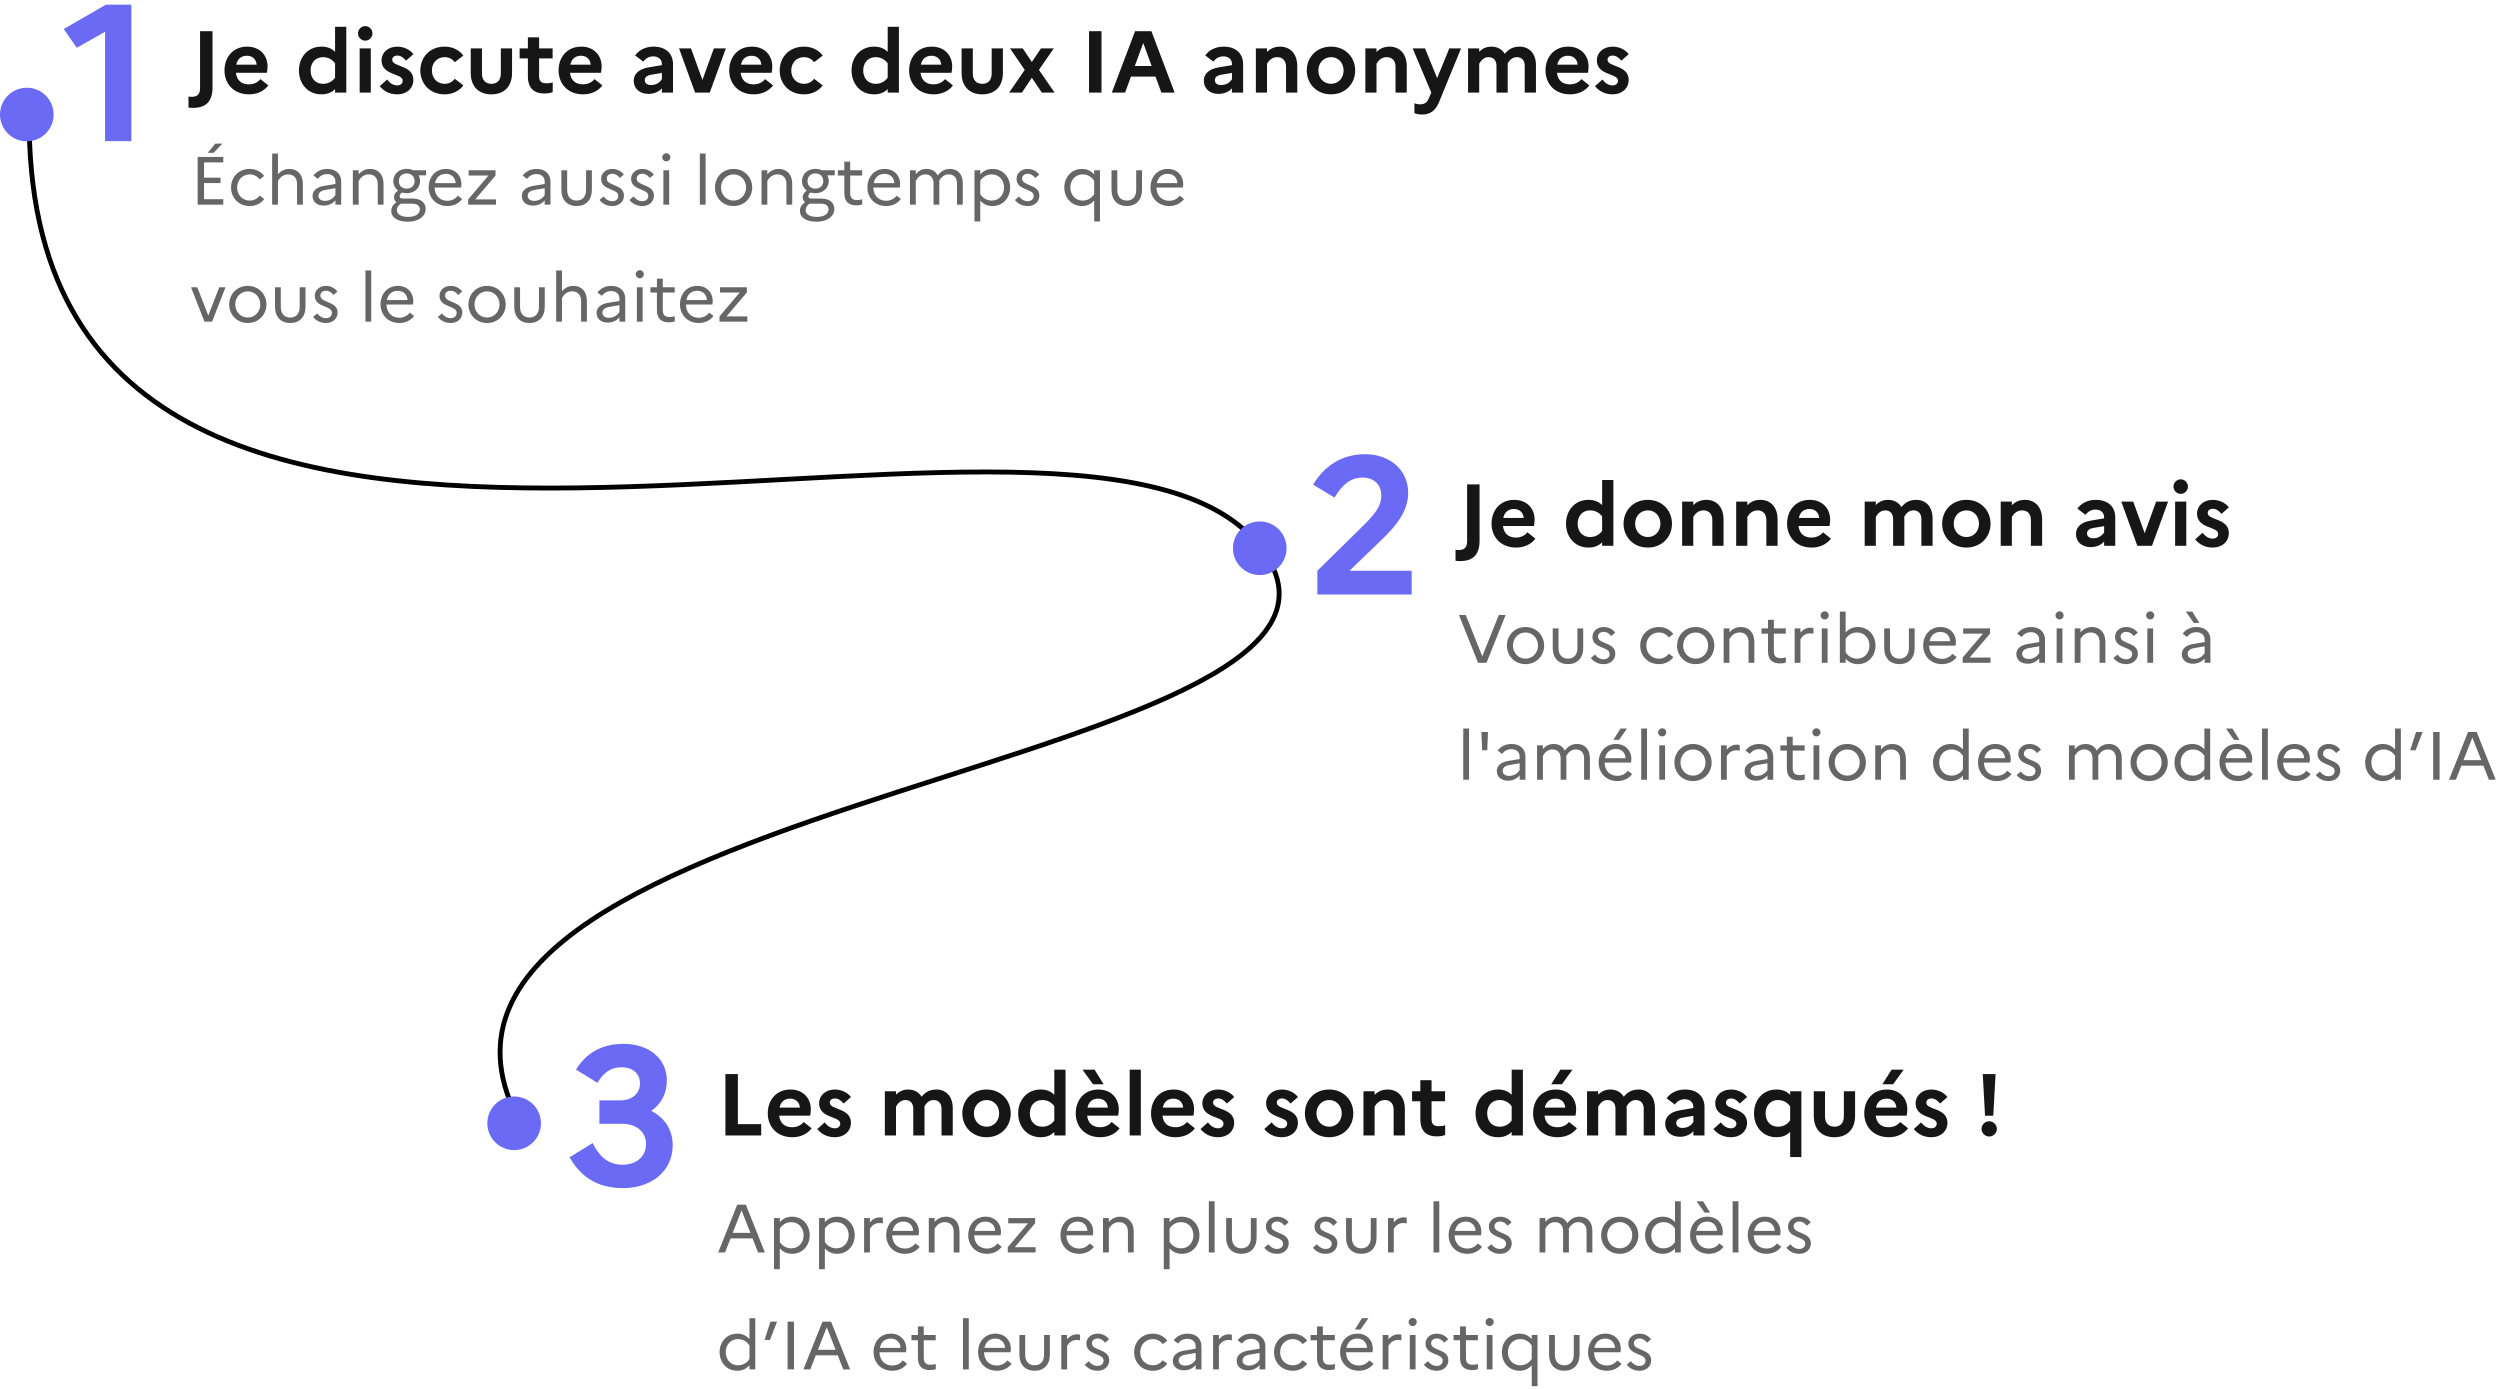 <svg width="513" height="285" viewBox="0 0 513 285" fill="none" xmlns="http://www.w3.org/2000/svg">
<path d="M21.56 28.96V6.52L15.76 9.8L13.08 5.96L21.72 0.96H26.96V28.96H21.56Z" fill="#6A6AF4"/>
<path d="M270.32 122V117.12L279.92 107.68C282.08 105.48 283.44 103.96 283.44 101.68C283.44 99.36 281.84 98 279.64 98C276.96 98 275.32 99.64 273.84 102.12L269.44 99.44C271.8 95.6 275.28 93.2 280.16 93.2C285.04 93.2 288.96 96.32 288.96 101.12C288.96 104.96 286.44 107.92 283.68 110.6L276.92 117.12H289.68V122H270.32Z" fill="#6A6AF4"/>
<path d="M138.04 235C138.04 240.32 133.68 243.8 127.84 243.8C122.56 243.8 119.16 241.48 116.88 237.48L121.6 234.56C123.16 237.64 125.04 239 127.8 239C130.52 239 132.56 237.36 132.56 234.76C132.56 232.2 130.56 230.6 127.6 230.6H123V225.8H127.24C129.6 225.8 131.32 224.48 131.32 222.32C131.32 220.2 129.72 219 127.52 219C125.28 219 123.76 220.2 122.6 222.2L118.2 219.48C120.24 216.16 123.4 214.2 127.92 214.2C133.04 214.2 136.84 217.12 136.84 221.72C136.84 224.32 135.72 226.52 133.64 227.96C136.48 229.4 138.04 231.92 138.04 235Z" fill="#6A6AF4"/>
<path d="M43.608 17.956C43.608 20.746 42.312 22.132 39.684 22.132C39.27 22.132 38.928 22.132 38.676 22.06V19.81C38.856 19.846 39.072 19.864 39.324 19.864C40.458 19.864 41.052 19.378 41.052 18.082V6.4H43.608V17.956ZM55.066 17.524C54.22 18.658 52.816 19.36 51.106 19.36C47.884 19.36 46.066 17.11 46.066 14.464C46.066 11.782 47.758 9.568 50.728 9.568C53.248 9.568 54.904 11.278 54.904 13.654C54.904 14.158 54.832 14.626 54.76 14.932H48.406C48.622 16.624 49.666 17.308 51.088 17.308C52.078 17.308 52.942 16.876 53.428 16.228L55.066 17.524ZM50.674 11.44C49.504 11.44 48.73 12.088 48.478 13.276H52.654C52.618 12.358 51.952 11.44 50.674 11.44ZM61.341 14.464C61.341 11.818 63.087 9.568 65.949 9.568C67.173 9.568 68.055 9.946 68.757 10.648V5.5H71.061V19H68.757V18.28C68.055 18.982 67.173 19.36 65.949 19.36C63.087 19.36 61.341 17.11 61.341 14.464ZM63.735 14.464C63.735 16.048 64.725 17.2 66.273 17.2C67.299 17.2 68.145 16.768 68.757 15.94V12.988C68.145 12.16 67.299 11.728 66.273 11.728C64.725 11.728 63.735 12.88 63.735 14.464ZM74.954 8.344C74.144 8.344 73.46 7.66 73.46 6.85C73.46 6.04 74.144 5.356 74.954 5.356C75.764 5.356 76.43 6.04 76.43 6.85C76.43 7.66 75.764 8.344 74.954 8.344ZM73.802 19V9.928H76.088V19H73.802ZM77.914 17.686L79.426 16.318C79.984 17.02 80.65 17.524 81.514 17.524C82.252 17.524 82.63 17.092 82.63 16.552C82.63 14.968 78.292 15.562 78.292 12.376C78.292 10.774 79.642 9.568 81.532 9.568C82.918 9.568 84.178 10.234 84.826 11.116L83.314 12.448C82.846 11.872 82.252 11.404 81.55 11.404C80.83 11.404 80.488 11.8 80.488 12.268C80.488 13.816 84.826 13.276 84.826 16.408C84.79 18.316 83.26 19.36 81.55 19.36C79.93 19.36 78.778 18.712 77.914 17.686ZM91.253 17.2C92.153 17.2 92.873 16.786 93.305 16.156L95.087 17.524C94.241 18.64 92.909 19.36 91.253 19.36C88.121 19.36 86.249 17.11 86.249 14.464C86.249 11.818 88.121 9.568 91.253 9.568C92.909 9.568 94.241 10.288 95.087 11.404L93.305 12.772C92.873 12.142 92.153 11.728 91.217 11.728C89.723 11.728 88.625 12.88 88.625 14.464C88.625 16.066 89.723 17.2 91.253 17.2ZM102.77 15.076V9.928H105.074V14.968C105.074 17.686 103.49 19.36 100.826 19.36C98.162 19.36 96.596 17.686 96.596 14.968V9.928H98.9V15.076C98.9 16.39 99.584 17.2 100.844 17.2C102.086 17.2 102.77 16.39 102.77 15.076ZM108.321 15.688V11.98H106.629V9.928H108.321V7.66H110.625V9.928H113.397V11.98H110.625V15.688C110.625 16.696 111.165 17.092 112.065 17.092C112.695 17.092 113.109 17.02 113.415 16.894V18.892C112.965 19.09 112.425 19.18 111.669 19.18C109.401 19.18 108.321 17.902 108.321 15.688ZM123.62 17.524C122.774 18.658 121.37 19.36 119.66 19.36C116.438 19.36 114.62 17.11 114.62 14.464C114.62 11.782 116.312 9.568 119.282 9.568C121.802 9.568 123.458 11.278 123.458 13.654C123.458 14.158 123.386 14.626 123.314 14.932H116.96C117.176 16.624 118.22 17.308 119.642 17.308C120.632 17.308 121.496 16.876 121.982 16.228L123.62 17.524ZM119.228 11.44C118.058 11.44 117.284 12.088 117.032 13.276H121.208C121.172 12.358 120.506 11.44 119.228 11.44ZM133.1 19.27C131.282 19.27 130.04 18.226 130.04 16.552C130.04 15.184 131.102 14.158 133.046 13.834L135.818 13.366V13.132C135.818 12.178 135.098 11.566 134.054 11.566C133.172 11.566 132.488 11.98 132.002 12.646L130.328 11.368C131.138 10.252 132.47 9.568 134.126 9.568C136.754 9.568 138.104 11.134 138.104 13.132V19H135.818V18.118C135.242 18.82 134.162 19.27 133.1 19.27ZM132.308 16.444C132.308 17.056 132.794 17.452 133.568 17.452C134.612 17.452 135.368 16.966 135.818 16.246V14.968L133.658 15.328C132.704 15.49 132.308 15.886 132.308 16.444ZM139.338 9.928H141.786L144.144 16.408L146.484 9.928H148.95L145.638 19H142.632L139.338 9.928ZM158.636 17.524C157.79 18.658 156.386 19.36 154.676 19.36C151.454 19.36 149.636 17.11 149.636 14.464C149.636 11.782 151.328 9.568 154.298 9.568C156.818 9.568 158.474 11.278 158.474 13.654C158.474 14.158 158.402 14.626 158.33 14.932H151.976C152.192 16.624 153.236 17.308 154.658 17.308C155.648 17.308 156.512 16.876 156.998 16.228L158.636 17.524ZM154.244 11.44C153.074 11.44 152.3 12.088 152.048 13.276H156.224C156.188 12.358 155.522 11.44 154.244 11.44ZM164.994 17.2C165.894 17.2 166.614 16.786 167.046 16.156L168.828 17.524C167.982 18.64 166.65 19.36 164.994 19.36C161.862 19.36 159.99 17.11 159.99 14.464C159.99 11.818 161.862 9.568 164.994 9.568C166.65 9.568 167.982 10.288 168.828 11.404L167.046 12.772C166.614 12.142 165.894 11.728 164.958 11.728C163.464 11.728 162.366 12.88 162.366 14.464C162.366 16.066 163.464 17.2 164.994 17.2ZM174.738 14.464C174.738 11.818 176.484 9.568 179.346 9.568C180.57 9.568 181.452 9.946 182.154 10.648V5.5H184.458V19H182.154V18.28C181.452 18.982 180.57 19.36 179.346 19.36C176.484 19.36 174.738 17.11 174.738 14.464ZM177.132 14.464C177.132 16.048 178.122 17.2 179.67 17.2C180.696 17.2 181.542 16.768 182.154 15.94V12.988C181.542 12.16 180.696 11.728 179.67 11.728C178.122 11.728 177.132 12.88 177.132 14.464ZM195.55 17.524C194.704 18.658 193.3 19.36 191.59 19.36C188.368 19.36 186.55 17.11 186.55 14.464C186.55 11.782 188.242 9.568 191.212 9.568C193.732 9.568 195.388 11.278 195.388 13.654C195.388 14.158 195.316 14.626 195.244 14.932H188.89C189.106 16.624 190.15 17.308 191.572 17.308C192.562 17.308 193.426 16.876 193.912 16.228L195.55 17.524ZM191.158 11.44C189.988 11.44 189.214 12.088 188.962 13.276H193.138C193.102 12.358 192.436 11.44 191.158 11.44ZM203.492 15.076V9.928H205.796V14.968C205.796 17.686 204.212 19.36 201.548 19.36C198.884 19.36 197.318 17.686 197.318 14.968V9.928H199.622V15.076C199.622 16.39 200.306 17.2 201.566 17.2C202.808 17.2 203.492 16.39 203.492 15.076ZM209.701 19H207.073L210.277 14.338L207.253 9.928H209.863L211.735 12.718L213.607 9.928H216.235L213.193 14.338L216.397 19H213.787L211.735 15.958L209.701 19ZM223.473 19V6.4H226.029V19H223.473ZM228.147 19L232.917 6.4H236.265L241.035 19H238.317L237.111 15.724H232.071L230.865 19H228.147ZM232.863 13.546H236.319L234.591 8.812L232.863 13.546ZM250.082 19.27C248.264 19.27 247.022 18.226 247.022 16.552C247.022 15.184 248.084 14.158 250.028 13.834L252.8 13.366V13.132C252.8 12.178 252.08 11.566 251.036 11.566C250.154 11.566 249.47 11.98 248.984 12.646L247.31 11.368C248.12 10.252 249.452 9.568 251.108 9.568C253.736 9.568 255.086 11.134 255.086 13.132V19H252.8V18.118C252.224 18.82 251.144 19.27 250.082 19.27ZM249.29 16.444C249.29 17.056 249.776 17.452 250.55 17.452C251.594 17.452 252.35 16.966 252.8 16.246V14.968L250.64 15.328C249.686 15.49 249.29 15.886 249.29 16.444ZM257.704 19V9.928H259.99V10.648C260.62 10.036 261.466 9.568 262.672 9.568C264.634 9.568 266.2 10.918 266.2 13.6V19H263.896V13.69C263.896 12.484 263.212 11.728 262.096 11.728C260.944 11.728 260.332 12.502 259.99 13.078V19H257.704ZM273.116 9.568C276.068 9.568 278.084 11.746 278.084 14.464C278.084 17.182 276.068 19.36 273.116 19.36C270.164 19.36 268.148 17.182 268.148 14.464C268.148 11.746 270.164 9.568 273.116 9.568ZM273.152 17.2C274.61 17.2 275.708 16.03 275.708 14.464C275.708 12.88 274.61 11.728 273.152 11.728C271.64 11.728 270.524 12.88 270.524 14.464C270.524 16.048 271.64 17.2 273.152 17.2ZM280.169 19V9.928H282.455V10.648C283.085 10.036 283.931 9.568 285.137 9.568C287.099 9.568 288.665 10.918 288.665 13.6V19H286.361V13.69C286.361 12.484 285.677 11.728 284.561 11.728C283.409 11.728 282.797 12.502 282.455 13.078V19H280.169ZM295.241 21.07C294.611 22.564 293.585 23.5 291.857 23.5C291.155 23.5 290.669 23.392 290.237 23.212V21.196C290.525 21.322 290.957 21.412 291.353 21.412C292.253 21.412 292.811 21.106 293.189 20.188L293.693 18.982L289.877 9.928H292.415L294.899 16.03L297.401 9.928H299.813L295.241 21.07ZM301.245 19V9.928H303.531V10.612C304.143 10.018 304.917 9.568 306.033 9.568C307.185 9.568 308.193 10.072 308.787 11.044C309.435 10.252 310.299 9.568 311.829 9.568C313.701 9.568 315.177 10.864 315.177 13.42V19H312.873V13.51C312.873 12.412 312.279 11.728 311.253 11.728C310.263 11.728 309.723 12.412 309.363 13.024C309.381 13.15 309.381 13.276 309.381 13.42V19H307.077V13.51C307.077 12.412 306.483 11.728 305.457 11.728C304.413 11.728 303.873 12.502 303.531 13.078V19H301.245ZM326.138 17.524C325.292 18.658 323.888 19.36 322.178 19.36C318.956 19.36 317.138 17.11 317.138 14.464C317.138 11.782 318.83 9.568 321.8 9.568C324.32 9.568 325.976 11.278 325.976 13.654C325.976 14.158 325.904 14.626 325.832 14.932H319.478C319.694 16.624 320.738 17.308 322.16 17.308C323.15 17.308 324.014 16.876 324.5 16.228L326.138 17.524ZM321.746 11.44C320.576 11.44 319.802 12.088 319.55 13.276H323.726C323.69 12.358 323.024 11.44 321.746 11.44ZM327.295 17.686L328.807 16.318C329.365 17.02 330.031 17.524 330.895 17.524C331.633 17.524 332.011 17.092 332.011 16.552C332.011 14.968 327.673 15.562 327.673 12.376C327.673 10.774 329.023 9.568 330.913 9.568C332.299 9.568 333.559 10.234 334.207 11.116L332.695 12.448C332.227 11.872 331.633 11.404 330.931 11.404C330.211 11.404 329.869 11.8 329.869 12.268C329.869 13.816 334.207 13.276 334.207 16.408C334.171 18.316 332.641 19.36 330.931 19.36C329.311 19.36 328.159 18.712 327.295 17.686Z" fill="#161616"/>
<path d="M303.608 110.956C303.608 113.746 302.312 115.132 299.684 115.132C299.27 115.132 298.928 115.132 298.676 115.06V112.81C298.856 112.846 299.072 112.864 299.324 112.864C300.458 112.864 301.052 112.378 301.052 111.082V99.4H303.608V110.956ZM315.066 110.524C314.22 111.658 312.816 112.36 311.106 112.36C307.884 112.36 306.066 110.11 306.066 107.464C306.066 104.782 307.758 102.568 310.728 102.568C313.248 102.568 314.904 104.278 314.904 106.654C314.904 107.158 314.832 107.626 314.76 107.932H308.406C308.622 109.624 309.666 110.308 311.088 110.308C312.078 110.308 312.942 109.876 313.428 109.228L315.066 110.524ZM310.674 104.44C309.504 104.44 308.73 105.088 308.478 106.276H312.654C312.618 105.358 311.952 104.44 310.674 104.44ZM321.341 107.464C321.341 104.818 323.087 102.568 325.949 102.568C327.173 102.568 328.055 102.946 328.757 103.648V98.5H331.061V112H328.757V111.28C328.055 111.982 327.173 112.36 325.949 112.36C323.087 112.36 321.341 110.11 321.341 107.464ZM323.735 107.464C323.735 109.048 324.725 110.2 326.273 110.2C327.299 110.2 328.145 109.768 328.757 108.94V105.988C328.145 105.16 327.299 104.728 326.273 104.728C324.725 104.728 323.735 105.88 323.735 107.464ZM338.122 102.568C341.074 102.568 343.09 104.746 343.09 107.464C343.09 110.182 341.074 112.36 338.122 112.36C335.17 112.36 333.154 110.182 333.154 107.464C333.154 104.746 335.17 102.568 338.122 102.568ZM338.158 110.2C339.616 110.2 340.714 109.03 340.714 107.464C340.714 105.88 339.616 104.728 338.158 104.728C336.646 104.728 335.53 105.88 335.53 107.464C335.53 109.048 336.646 110.2 338.158 110.2ZM345.175 112V102.928H347.461V103.648C348.091 103.036 348.937 102.568 350.143 102.568C352.105 102.568 353.671 103.918 353.671 106.6V112H351.367V106.69C351.367 105.484 350.683 104.728 349.567 104.728C348.415 104.728 347.803 105.502 347.461 106.078V112H345.175ZM356.266 112V102.928H358.552V103.648C359.182 103.036 360.028 102.568 361.234 102.568C363.196 102.568 364.762 103.918 364.762 106.6V112H362.458V106.69C362.458 105.484 361.774 104.728 360.658 104.728C359.506 104.728 358.894 105.502 358.552 106.078V112H356.266ZM375.71 110.524C374.864 111.658 373.46 112.36 371.75 112.36C368.528 112.36 366.71 110.11 366.71 107.464C366.71 104.782 368.402 102.568 371.372 102.568C373.892 102.568 375.548 104.278 375.548 106.654C375.548 107.158 375.476 107.626 375.404 107.932H369.05C369.266 109.624 370.31 110.308 371.732 110.308C372.722 110.308 373.586 109.876 374.072 109.228L375.71 110.524ZM371.318 104.44C370.148 104.44 369.374 105.088 369.122 106.276H373.298C373.262 105.358 372.596 104.44 371.318 104.44ZM382.634 112V102.928H384.92V103.612C385.532 103.018 386.306 102.568 387.422 102.568C388.574 102.568 389.582 103.072 390.176 104.044C390.824 103.252 391.688 102.568 393.218 102.568C395.09 102.568 396.566 103.864 396.566 106.42V112H394.262V106.51C394.262 105.412 393.668 104.728 392.642 104.728C391.652 104.728 391.112 105.412 390.752 106.024C390.77 106.15 390.77 106.276 390.77 106.42V112H388.466V106.51C388.466 105.412 387.872 104.728 386.846 104.728C385.802 104.728 385.262 105.502 384.92 106.078V112H382.634ZM403.495 102.568C406.447 102.568 408.463 104.746 408.463 107.464C408.463 110.182 406.447 112.36 403.495 112.36C400.543 112.36 398.527 110.182 398.527 107.464C398.527 104.746 400.543 102.568 403.495 102.568ZM403.531 110.2C404.989 110.2 406.087 109.03 406.087 107.464C406.087 105.88 404.989 104.728 403.531 104.728C402.019 104.728 400.903 105.88 400.903 107.464C400.903 109.048 402.019 110.2 403.531 110.2ZM410.548 112V102.928H412.834V103.648C413.464 103.036 414.31 102.568 415.516 102.568C417.478 102.568 419.044 103.918 419.044 106.6V112H416.74V106.69C416.74 105.484 416.056 104.728 414.94 104.728C413.788 104.728 413.176 105.502 412.834 106.078V112H410.548ZM429.047 112.27C427.229 112.27 425.987 111.226 425.987 109.552C425.987 108.184 427.049 107.158 428.993 106.834L431.765 106.366V106.132C431.765 105.178 431.045 104.566 430.001 104.566C429.119 104.566 428.435 104.98 427.949 105.646L426.275 104.368C427.085 103.252 428.417 102.568 430.073 102.568C432.701 102.568 434.051 104.134 434.051 106.132V112H431.765V111.118C431.189 111.82 430.109 112.27 429.047 112.27ZM428.255 109.444C428.255 110.056 428.741 110.452 429.515 110.452C430.559 110.452 431.315 109.966 431.765 109.246V107.968L429.605 108.328C428.651 108.49 428.255 108.886 428.255 109.444ZM435.285 102.928H437.733L440.091 109.408L442.431 102.928H444.897L441.585 112H438.579L435.285 102.928ZM447.489 101.344C446.679 101.344 445.995 100.66 445.995 99.85C445.995 99.04 446.679 98.356 447.489 98.356C448.299 98.356 448.965 99.04 448.965 99.85C448.965 100.66 448.299 101.344 447.489 101.344ZM446.337 112V102.928H448.623V112H446.337ZM450.449 110.686L451.961 109.318C452.519 110.02 453.185 110.524 454.049 110.524C454.787 110.524 455.165 110.092 455.165 109.552C455.165 107.968 450.827 108.562 450.827 105.376C450.827 103.774 452.177 102.568 454.067 102.568C455.453 102.568 456.713 103.234 457.361 104.116L455.849 105.448C455.381 104.872 454.787 104.404 454.085 104.404C453.365 104.404 453.023 104.8 453.023 105.268C453.023 106.816 457.361 106.276 457.361 109.408C457.325 111.316 455.795 112.36 454.085 112.36C452.465 112.36 451.313 111.712 450.449 110.686Z" fill="#161616"/>
<path d="M148.854 233V220.4H151.41V230.678H156.198V233H148.854ZM166.546 231.524C165.7 232.658 164.296 233.36 162.586 233.36C159.364 233.36 157.546 231.11 157.546 228.464C157.546 225.782 159.238 223.568 162.208 223.568C164.728 223.568 166.384 225.278 166.384 227.654C166.384 228.158 166.312 228.626 166.24 228.932H159.886C160.102 230.624 161.146 231.308 162.568 231.308C163.558 231.308 164.422 230.876 164.908 230.228L166.546 231.524ZM162.154 225.44C160.984 225.44 160.21 226.088 159.958 227.276H164.134C164.098 226.358 163.432 225.44 162.154 225.44ZM167.703 231.686L169.215 230.318C169.773 231.02 170.439 231.524 171.303 231.524C172.041 231.524 172.419 231.092 172.419 230.552C172.419 228.968 168.081 229.562 168.081 226.376C168.081 224.774 169.431 223.568 171.321 223.568C172.707 223.568 173.967 224.234 174.615 225.116L173.103 226.448C172.635 225.872 172.041 225.404 171.339 225.404C170.619 225.404 170.277 225.8 170.277 226.268C170.277 227.816 174.615 227.276 174.615 230.408C174.579 232.316 173.049 233.36 171.339 233.36C169.719 233.36 168.567 232.712 167.703 231.686ZM181.573 233V223.928H183.859V224.612C184.471 224.018 185.245 223.568 186.361 223.568C187.513 223.568 188.521 224.072 189.115 225.044C189.763 224.252 190.627 223.568 192.157 223.568C194.029 223.568 195.505 224.864 195.505 227.42V233H193.201V227.51C193.201 226.412 192.607 225.728 191.581 225.728C190.591 225.728 190.051 226.412 189.691 227.024C189.709 227.15 189.709 227.276 189.709 227.42V233H187.405V227.51C187.405 226.412 186.811 225.728 185.785 225.728C184.741 225.728 184.201 226.502 183.859 227.078V233H181.573ZM202.434 223.568C205.386 223.568 207.402 225.746 207.402 228.464C207.402 231.182 205.386 233.36 202.434 233.36C199.482 233.36 197.466 231.182 197.466 228.464C197.466 225.746 199.482 223.568 202.434 223.568ZM202.47 231.2C203.928 231.2 205.026 230.03 205.026 228.464C205.026 226.88 203.928 225.728 202.47 225.728C200.958 225.728 199.842 226.88 199.842 228.464C199.842 230.048 200.958 231.2 202.47 231.2ZM208.927 228.464C208.927 225.818 210.673 223.568 213.535 223.568C214.759 223.568 215.641 223.946 216.343 224.648V219.5H218.647V233H216.343V232.28C215.641 232.982 214.759 233.36 213.535 233.36C210.673 233.36 208.927 231.11 208.927 228.464ZM211.321 228.464C211.321 230.048 212.311 231.2 213.859 231.2C214.885 231.2 215.731 230.768 216.343 229.94V226.988C215.731 226.16 214.885 225.728 213.859 225.728C212.311 225.728 211.321 226.88 211.321 228.464ZM224.286 222.488L222.126 219.5H224.61L226.464 222.488H224.286ZM229.74 231.524C228.894 232.658 227.49 233.36 225.78 233.36C222.558 233.36 220.74 231.11 220.74 228.464C220.74 225.782 222.432 223.568 225.402 223.568C227.922 223.568 229.578 225.278 229.578 227.654C229.578 228.158 229.506 228.626 229.434 228.932H223.08C223.296 230.624 224.34 231.308 225.762 231.308C226.752 231.308 227.616 230.876 228.102 230.228L229.74 231.524ZM225.348 225.44C224.178 225.44 223.404 226.088 223.152 227.276H227.328C227.292 226.358 226.626 225.44 225.348 225.44ZM231.811 233V219.5H234.097V233H231.811ZM245.191 231.524C244.345 232.658 242.941 233.36 241.231 233.36C238.009 233.36 236.191 231.11 236.191 228.464C236.191 225.782 237.883 223.568 240.853 223.568C243.373 223.568 245.029 225.278 245.029 227.654C245.029 228.158 244.957 228.626 244.885 228.932H238.531C238.747 230.624 239.791 231.308 241.213 231.308C242.203 231.308 243.067 230.876 243.553 230.228L245.191 231.524ZM240.799 225.44C239.629 225.44 238.855 226.088 238.603 227.276H242.779C242.743 226.358 242.077 225.44 240.799 225.44ZM246.347 231.686L247.859 230.318C248.417 231.02 249.083 231.524 249.947 231.524C250.685 231.524 251.063 231.092 251.063 230.552C251.063 228.968 246.725 229.562 246.725 226.376C246.725 224.774 248.075 223.568 249.965 223.568C251.351 223.568 252.611 224.234 253.259 225.116L251.747 226.448C251.279 225.872 250.685 225.404 249.983 225.404C249.263 225.404 248.921 225.8 248.921 226.268C248.921 227.816 253.259 227.276 253.259 230.408C253.223 232.316 251.693 233.36 249.983 233.36C248.363 233.36 247.211 232.712 246.347 231.686ZM259.426 231.686L260.938 230.318C261.496 231.02 262.162 231.524 263.026 231.524C263.764 231.524 264.142 231.092 264.142 230.552C264.142 228.968 259.804 229.562 259.804 226.376C259.804 224.774 261.154 223.568 263.044 223.568C264.43 223.568 265.69 224.234 266.338 225.116L264.826 226.448C264.358 225.872 263.764 225.404 263.062 225.404C262.342 225.404 262 225.8 262 226.268C262 227.816 266.338 227.276 266.338 230.408C266.302 232.316 264.772 233.36 263.062 233.36C261.442 233.36 260.29 232.712 259.426 231.686ZM272.729 223.568C275.681 223.568 277.697 225.746 277.697 228.464C277.697 231.182 275.681 233.36 272.729 233.36C269.777 233.36 267.761 231.182 267.761 228.464C267.761 225.746 269.777 223.568 272.729 223.568ZM272.765 231.2C274.223 231.2 275.321 230.03 275.321 228.464C275.321 226.88 274.223 225.728 272.765 225.728C271.253 225.728 270.137 226.88 270.137 228.464C270.137 230.048 271.253 231.2 272.765 231.2ZM279.782 233V223.928H282.068V224.648C282.698 224.036 283.544 223.568 284.75 223.568C286.712 223.568 288.278 224.918 288.278 227.6V233H285.974V227.69C285.974 226.484 285.29 225.728 284.174 225.728C283.022 225.728 282.41 226.502 282.068 227.078V233H279.782ZM291.45 229.688V225.98H289.758V223.928H291.45V221.66H293.754V223.928H296.526V225.98H293.754V229.688C293.754 230.696 294.294 231.092 295.194 231.092C295.824 231.092 296.238 231.02 296.544 230.894V232.892C296.094 233.09 295.554 233.18 294.798 233.18C292.53 233.18 291.45 231.902 291.45 229.688ZM302.777 228.464C302.777 225.818 304.523 223.568 307.385 223.568C308.609 223.568 309.491 223.946 310.193 224.648V219.5H312.497V233H310.193V232.28C309.491 232.982 308.609 233.36 307.385 233.36C304.523 233.36 302.777 231.11 302.777 228.464ZM305.171 228.464C305.171 230.048 306.161 231.2 307.709 231.2C308.735 231.2 309.581 230.768 310.193 229.94V226.988C309.581 226.16 308.735 225.728 307.709 225.728C306.161 225.728 305.171 226.88 305.171 228.464ZM320.511 222.488H318.315L320.187 219.5H322.671L320.511 222.488ZM323.589 231.524C322.743 232.658 321.339 233.36 319.629 233.36C316.407 233.36 314.589 231.11 314.589 228.464C314.589 225.782 316.281 223.568 319.251 223.568C321.771 223.568 323.427 225.278 323.427 227.654C323.427 228.158 323.355 228.626 323.283 228.932H316.929C317.145 230.624 318.189 231.308 319.611 231.308C320.601 231.308 321.465 230.876 321.951 230.228L323.589 231.524ZM319.197 225.44C318.027 225.44 317.253 226.088 317.001 227.276H321.177C321.141 226.358 320.475 225.44 319.197 225.44ZM325.661 233V223.928H327.947V224.612C328.559 224.018 329.333 223.568 330.449 223.568C331.601 223.568 332.609 224.072 333.203 225.044C333.851 224.252 334.715 223.568 336.245 223.568C338.117 223.568 339.593 224.864 339.593 227.42V233H337.289V227.51C337.289 226.412 336.695 225.728 335.669 225.728C334.679 225.728 334.139 226.412 333.779 227.024C333.797 227.15 333.797 227.276 333.797 227.42V233H331.493V227.51C331.493 226.412 330.899 225.728 329.873 225.728C328.829 225.728 328.289 226.502 327.947 227.078V233H325.661ZM344.758 233.27C342.94 233.27 341.698 232.226 341.698 230.552C341.698 229.184 342.76 228.158 344.704 227.834L347.476 227.366V227.132C347.476 226.178 346.756 225.566 345.712 225.566C344.83 225.566 344.146 225.98 343.66 226.646L341.986 225.368C342.796 224.252 344.128 223.568 345.784 223.568C348.412 223.568 349.762 225.134 349.762 227.132V233H347.476V232.118C346.9 232.82 345.82 233.27 344.758 233.27ZM343.966 230.444C343.966 231.056 344.452 231.452 345.226 231.452C346.27 231.452 347.026 230.966 347.476 230.246V228.968L345.316 229.328C344.362 229.49 343.966 229.886 343.966 230.444ZM351.588 231.686L353.1 230.318C353.658 231.02 354.324 231.524 355.188 231.524C355.926 231.524 356.304 231.092 356.304 230.552C356.304 228.968 351.966 229.562 351.966 226.376C351.966 224.774 353.316 223.568 355.206 223.568C356.592 223.568 357.852 224.234 358.5 225.116L356.988 226.448C356.52 225.872 355.926 225.404 355.224 225.404C354.504 225.404 354.162 225.8 354.162 226.268C354.162 227.816 358.5 227.276 358.5 230.408C358.464 232.316 356.934 233.36 355.224 233.36C353.604 233.36 352.452 232.712 351.588 231.686ZM359.923 228.464C359.923 225.818 361.651 223.568 364.531 223.568C365.755 223.568 366.637 223.964 367.339 224.666V223.928H369.643V237.428H367.339V232.262C366.637 232.964 365.755 233.36 364.531 233.36C361.651 233.36 359.923 231.11 359.923 228.464ZM362.299 228.464C362.299 230.048 363.289 231.2 364.837 231.2C365.899 231.2 366.781 230.732 367.339 229.904V227.024C366.727 226.178 365.863 225.728 364.837 225.728C363.289 225.728 362.299 226.88 362.299 228.464ZM378.36 229.076V223.928H380.664V228.968C380.664 231.686 379.08 233.36 376.416 233.36C373.752 233.36 372.186 231.686 372.186 228.968V223.928H374.49V229.076C374.49 230.39 375.174 231.2 376.434 231.2C377.676 231.2 378.36 230.39 378.36 229.076ZM388.468 222.488H386.272L388.144 219.5H390.628L388.468 222.488ZM391.546 231.524C390.7 232.658 389.296 233.36 387.586 233.36C384.364 233.36 382.546 231.11 382.546 228.464C382.546 225.782 384.238 223.568 387.208 223.568C389.728 223.568 391.384 225.278 391.384 227.654C391.384 228.158 391.312 228.626 391.24 228.932H384.886C385.102 230.624 386.146 231.308 387.568 231.308C388.558 231.308 389.422 230.876 389.908 230.228L391.546 231.524ZM387.154 225.44C385.984 225.44 385.21 226.088 384.958 227.276H389.134C389.098 226.358 388.432 225.44 387.154 225.44ZM392.703 231.686L394.215 230.318C394.773 231.02 395.439 231.524 396.303 231.524C397.041 231.524 397.419 231.092 397.419 230.552C397.419 228.968 393.081 229.562 393.081 226.376C393.081 224.774 394.431 223.568 396.321 223.568C397.707 223.568 398.967 224.234 399.615 225.116L398.103 226.448C397.635 225.872 397.041 225.404 396.339 225.404C395.619 225.404 395.277 225.8 395.277 226.268C395.277 227.816 399.615 227.276 399.615 230.408C399.579 232.316 398.049 233.36 396.339 233.36C394.719 233.36 393.567 232.712 392.703 231.686ZM407.329 228.95L406.861 220.4H409.489L409.021 228.95H407.329ZM408.193 233.216C407.329 233.216 406.609 232.496 406.609 231.65C406.609 230.804 407.311 230.084 408.193 230.084C409.039 230.084 409.759 230.804 409.759 231.65C409.759 232.496 409.039 233.216 408.193 233.216Z" fill="#161616"/>
<path d="M43.83 31.36H42.612L44.194 29.47H45.622L43.83 31.36ZM40.554 42V32.2H45.818V33.32H41.87V36.456H45.258V37.562H41.87V40.88H45.818V42H40.554ZM51.26 41.16C52.128 41.16 52.842 40.74 53.276 40.124L54.214 40.838C53.556 41.72 52.534 42.28 51.246 42.28C48.908 42.28 47.41 40.53 47.41 38.472C47.41 36.414 48.908 34.664 51.246 34.664C52.52 34.664 53.556 35.238 54.214 36.106L53.276 36.82C52.842 36.204 52.128 35.784 51.246 35.784C49.734 35.784 48.656 36.974 48.656 38.472C48.656 39.984 49.734 41.16 51.26 41.16ZM55.846 42V31.5H57.036V35.742C57.61 35.112 58.338 34.664 59.388 34.664C60.97 34.664 62.146 35.728 62.146 37.73V42H60.956V37.772C60.956 36.512 60.256 35.784 59.15 35.784C58.114 35.784 57.484 36.386 57.036 37.114V42H55.846ZM66.459 42.196C65.073 42.196 64.135 41.426 64.135 40.222C64.135 39.158 64.947 38.402 66.445 38.15L68.825 37.758V37.268C68.825 36.288 68.125 35.728 67.117 35.728C66.305 35.728 65.647 36.106 65.213 36.708L64.317 36.022C64.933 35.182 65.927 34.664 67.159 34.664C68.951 34.664 70.015 35.714 70.015 37.268V42H68.825V41.104C68.293 41.79 67.369 42.196 66.459 42.196ZM65.339 40.18C65.339 40.782 65.829 41.216 66.655 41.216C67.593 41.216 68.363 40.768 68.825 40.012V38.626L66.739 38.976C65.773 39.144 65.339 39.578 65.339 40.18ZM72.403 42V34.944H73.593V35.742C74.167 35.112 74.895 34.664 75.945 34.664C77.527 34.664 78.703 35.728 78.703 37.73V42H77.513V37.772C77.513 36.512 76.799 35.784 75.707 35.784C74.685 35.784 74.041 36.372 73.593 37.114V42H72.403ZM80.286 43.274C80.286 42.56 80.636 41.986 81.336 41.496C81.014 41.244 80.846 40.866 80.846 40.488C80.846 39.928 81.14 39.466 81.686 39.116C81.07 38.654 80.706 37.94 80.706 37.156C80.706 35.798 81.77 34.65 83.45 34.65C83.968 34.65 84.43 34.762 84.808 34.944H87.426V35.98H85.9C86.096 36.33 86.194 36.736 86.194 37.156C86.194 38.5 85.144 39.648 83.45 39.648C83.1 39.648 82.764 39.592 82.47 39.508C82.176 39.718 82.008 39.97 82.008 40.236C82.008 40.53 82.162 40.74 82.596 40.74H84.612C86.474 40.74 87.342 41.65 87.342 42.91C87.342 44.394 85.858 45.5 83.744 45.5C81.658 45.5 80.286 44.688 80.286 43.274ZM83.464 38.71C84.486 38.71 85.074 38.01 85.074 37.156C85.074 36.288 84.486 35.588 83.464 35.588C82.414 35.588 81.84 36.288 81.84 37.156C81.84 38.024 82.414 38.71 83.464 38.71ZM81.448 43.134C81.448 43.988 82.33 44.506 83.73 44.506C85.214 44.506 86.152 43.918 86.152 42.994C86.152 42.322 85.774 41.79 84.514 41.79H82.232C81.742 42.154 81.448 42.574 81.448 43.134ZM94.835 40.838C94.177 41.72 93.127 42.28 91.811 42.28C89.431 42.28 87.961 40.53 87.961 38.472C87.961 36.33 89.333 34.664 91.517 34.664C93.435 34.664 94.681 36.008 94.681 37.744C94.681 38.024 94.639 38.29 94.597 38.486H89.179C89.221 40.18 90.299 41.202 91.811 41.202C92.721 41.202 93.491 40.782 93.953 40.152L94.835 40.838ZM91.489 35.672C90.327 35.672 89.515 36.358 89.263 37.576H93.491C93.449 36.54 92.735 35.672 91.489 35.672ZM96.069 42V40.922L100.227 36.022H96.167V34.944H101.683V36.022L97.511 40.922H101.781V42H96.069ZM109.403 42.196C108.017 42.196 107.079 41.426 107.079 40.222C107.079 39.158 107.891 38.402 109.389 38.15L111.769 37.758V37.268C111.769 36.288 111.069 35.728 110.061 35.728C109.249 35.728 108.591 36.106 108.157 36.708L107.261 36.022C107.877 35.182 108.871 34.664 110.103 34.664C111.895 34.664 112.959 35.714 112.959 37.268V42H111.769V41.104C111.237 41.79 110.313 42.196 109.403 42.196ZM108.283 40.18C108.283 40.782 108.773 41.216 109.599 41.216C110.537 41.216 111.307 40.768 111.769 40.012V38.626L109.683 38.976C108.717 39.144 108.283 39.578 108.283 40.18ZM120.26 38.976V34.944H121.45V38.934C121.45 41.048 120.232 42.28 118.314 42.28C116.41 42.28 115.192 41.048 115.192 38.934V34.944H116.382V38.976C116.382 40.362 117.124 41.16 118.328 41.16C119.504 41.16 120.26 40.362 120.26 38.976ZM123.012 41.034L123.852 40.32C124.342 40.936 124.93 41.286 125.644 41.286C126.428 41.286 126.876 40.81 126.876 40.194C126.876 38.612 123.348 39.172 123.348 36.68C123.348 35.574 124.286 34.664 125.644 34.664C126.652 34.664 127.52 35.14 128.01 35.826L127.184 36.526C126.806 35.994 126.274 35.658 125.658 35.658C124.902 35.658 124.496 36.106 124.496 36.652C124.496 38.234 128.038 37.73 128.038 40.138C128.024 41.454 126.974 42.28 125.658 42.28C124.538 42.28 123.656 41.832 123.012 41.034ZM129.164 41.034L130.004 40.32C130.494 40.936 131.082 41.286 131.796 41.286C132.58 41.286 133.028 40.81 133.028 40.194C133.028 38.612 129.5 39.172 129.5 36.68C129.5 35.574 130.438 34.664 131.796 34.664C132.804 34.664 133.672 35.14 134.162 35.826L133.336 36.526C132.958 35.994 132.426 35.658 131.81 35.658C131.054 35.658 130.648 36.106 130.648 36.652C130.648 38.234 134.19 37.73 134.19 40.138C134.176 41.454 133.126 42.28 131.81 42.28C130.69 42.28 129.808 41.832 129.164 41.034ZM136.729 33.11C136.267 33.11 135.889 32.732 135.889 32.27C135.889 31.822 136.267 31.444 136.729 31.444C137.191 31.444 137.555 31.822 137.555 32.27C137.555 32.732 137.191 33.11 136.729 33.11ZM136.127 42V34.944H137.317V42H136.127ZM143.606 42V31.5H144.796V42H143.606ZM150.531 34.664C152.799 34.664 154.353 36.414 154.353 38.472C154.353 40.53 152.799 42.28 150.531 42.28C148.249 42.28 146.709 40.53 146.709 38.472C146.709 36.414 148.249 34.664 150.531 34.664ZM150.545 41.16C152.015 41.16 153.093 39.928 153.093 38.472C153.093 37.002 152.015 35.784 150.545 35.784C149.033 35.784 147.955 37.002 147.955 38.472C147.955 39.942 149.033 41.16 150.545 41.16ZM156.266 42V34.944H157.456V35.742C158.03 35.112 158.758 34.664 159.808 34.664C161.39 34.664 162.566 35.728 162.566 37.73V42H161.376V37.772C161.376 36.512 160.662 35.784 159.57 35.784C158.548 35.784 157.904 36.372 157.456 37.114V42H156.266ZM164.149 43.274C164.149 42.56 164.499 41.986 165.199 41.496C164.877 41.244 164.709 40.866 164.709 40.488C164.709 39.928 165.003 39.466 165.549 39.116C164.933 38.654 164.569 37.94 164.569 37.156C164.569 35.798 165.633 34.65 167.313 34.65C167.831 34.65 168.293 34.762 168.671 34.944H171.289V35.98H169.763C169.959 36.33 170.057 36.736 170.057 37.156C170.057 38.5 169.007 39.648 167.313 39.648C166.963 39.648 166.627 39.592 166.333 39.508C166.039 39.718 165.871 39.97 165.871 40.236C165.871 40.53 166.025 40.74 166.459 40.74H168.475C170.337 40.74 171.205 41.65 171.205 42.91C171.205 44.394 169.721 45.5 167.607 45.5C165.521 45.5 164.149 44.688 164.149 43.274ZM167.327 38.71C168.349 38.71 168.937 38.01 168.937 37.156C168.937 36.288 168.349 35.588 167.327 35.588C166.277 35.588 165.703 36.288 165.703 37.156C165.703 38.024 166.277 38.71 167.327 38.71ZM165.311 43.134C165.311 43.988 166.193 44.506 167.593 44.506C169.077 44.506 170.015 43.918 170.015 42.994C170.015 42.322 169.637 41.79 168.377 41.79H166.095C165.605 42.154 165.311 42.574 165.311 43.134ZM173.256 39.634V36.022H171.926V34.944H173.256V33.18H174.46V34.944H176.91V36.022H174.46V39.634C174.46 40.74 175.02 41.048 175.874 41.048C176.336 41.048 176.658 40.992 176.924 40.88V41.944C176.588 42.084 176.21 42.14 175.706 42.14C174.138 42.14 173.256 41.356 173.256 39.634ZM184.864 40.838C184.206 41.72 183.156 42.28 181.84 42.28C179.46 42.28 177.99 40.53 177.99 38.472C177.99 36.33 179.362 34.664 181.546 34.664C183.464 34.664 184.71 36.008 184.71 37.744C184.71 38.024 184.668 38.29 184.626 38.486H179.208C179.25 40.18 180.328 41.202 181.84 41.202C182.75 41.202 183.52 40.782 183.982 40.152L184.864 40.838ZM181.518 35.672C180.356 35.672 179.544 36.358 179.292 37.576H183.52C183.478 36.54 182.764 35.672 181.518 35.672ZM186.727 42V34.944H187.917V35.714C188.449 35.098 189.149 34.664 190.129 34.664C191.151 34.664 191.991 35.126 192.425 36.022C192.985 35.252 193.727 34.664 194.945 34.664C196.457 34.664 197.563 35.672 197.563 37.59V42H196.373V37.632C196.373 36.456 195.715 35.784 194.707 35.784C193.811 35.784 193.181 36.288 192.719 37.114C192.733 37.268 192.747 37.422 192.747 37.59V42H191.557V37.632C191.557 36.456 190.913 35.784 189.891 35.784C188.925 35.784 188.323 36.386 187.917 37.114V42H186.727ZM199.961 45.444V34.944H201.151V35.784C201.781 35.07 202.607 34.664 203.657 34.664C205.869 34.664 207.283 36.414 207.283 38.472C207.283 40.53 205.869 42.28 203.657 42.28C202.607 42.28 201.781 41.874 201.151 41.16V45.444H199.961ZM203.517 35.784C202.537 35.784 201.683 36.26 201.151 37.1V39.844C201.697 40.698 202.551 41.16 203.517 41.16C205.015 41.16 206.037 39.97 206.037 38.472C206.037 36.974 205.015 35.784 203.517 35.784ZM208.256 41.034L209.096 40.32C209.586 40.936 210.174 41.286 210.888 41.286C211.672 41.286 212.12 40.81 212.12 40.194C212.12 38.612 208.592 39.172 208.592 36.68C208.592 35.574 209.53 34.664 210.888 34.664C211.896 34.664 212.764 35.14 213.254 35.826L212.428 36.526C212.05 35.994 211.518 35.658 210.902 35.658C210.146 35.658 209.74 36.106 209.74 36.652C209.74 38.234 213.282 37.73 213.282 40.138C213.268 41.454 212.218 42.28 210.902 42.28C209.782 42.28 208.9 41.832 208.256 41.034ZM218.39 38.472C218.39 36.414 219.804 34.664 222.016 34.664C223.066 34.664 223.892 35.07 224.522 35.798V34.944H225.712V45.444H224.522V41.146C223.892 41.874 223.066 42.28 222.016 42.28C219.804 42.28 218.39 40.53 218.39 38.472ZM219.636 38.472C219.636 39.97 220.658 41.16 222.142 41.16C223.136 41.16 223.99 40.684 224.522 39.844V37.1C223.976 36.246 223.122 35.784 222.142 35.784C220.658 35.784 219.636 36.974 219.636 38.472ZM233.149 38.976V34.944H234.339V38.934C234.339 41.048 233.121 42.28 231.203 42.28C229.299 42.28 228.081 41.048 228.081 38.934V34.944H229.271V38.976C229.271 40.362 230.013 41.16 231.217 41.16C232.393 41.16 233.149 40.362 233.149 38.976ZM242.956 40.838C242.298 41.72 241.248 42.28 239.932 42.28C237.552 42.28 236.082 40.53 236.082 38.472C236.082 36.33 237.454 34.664 239.638 34.664C241.556 34.664 242.802 36.008 242.802 37.744C242.802 38.024 242.76 38.29 242.718 38.486H237.3C237.342 40.18 238.42 41.202 239.932 41.202C240.842 41.202 241.612 40.782 242.074 40.152L242.956 40.838ZM239.61 35.672C238.448 35.672 237.636 36.358 237.384 37.576H241.612C241.57 36.54 240.856 35.672 239.61 35.672ZM39.196 58.944H40.484L42.738 64.754L44.992 58.944H46.28L43.522 66H41.954L39.196 58.944ZM50.849 58.664C53.117 58.664 54.671 60.414 54.671 62.472C54.671 64.53 53.117 66.28 50.849 66.28C48.567 66.28 47.027 64.53 47.027 62.472C47.027 60.414 48.567 58.664 50.849 58.664ZM50.863 65.16C52.333 65.16 53.411 63.928 53.411 62.472C53.411 61.002 52.333 59.784 50.863 59.784C49.351 59.784 48.273 61.002 48.273 62.472C48.273 63.942 49.351 65.16 50.863 65.16ZM61.498 62.976V58.944H62.688V62.934C62.688 65.048 61.47 66.28 59.552 66.28C57.648 66.28 56.43 65.048 56.43 62.934V58.944H57.62V62.976C57.62 64.362 58.362 65.16 59.566 65.16C60.742 65.16 61.498 64.362 61.498 62.976ZM64.25 65.034L65.09 64.32C65.58 64.936 66.168 65.286 66.882 65.286C67.666 65.286 68.114 64.81 68.114 64.194C68.114 62.612 64.586 63.172 64.586 60.68C64.586 59.574 65.524 58.664 66.882 58.664C67.89 58.664 68.758 59.14 69.248 59.826L68.422 60.526C68.044 59.994 67.512 59.658 66.896 59.658C66.14 59.658 65.734 60.106 65.734 60.652C65.734 62.234 69.276 61.73 69.276 64.138C69.262 65.454 68.212 66.28 66.896 66.28C65.776 66.28 64.894 65.832 64.25 65.034ZM74.987 66V55.5H76.177V66H74.987ZM84.964 64.838C84.306 65.72 83.256 66.28 81.94 66.28C79.56 66.28 78.09 64.53 78.09 62.472C78.09 60.33 79.462 58.664 81.646 58.664C83.564 58.664 84.81 60.008 84.81 61.744C84.81 62.024 84.768 62.29 84.726 62.486H79.308C79.35 64.18 80.428 65.202 81.94 65.202C82.85 65.202 83.62 64.782 84.082 64.152L84.964 64.838ZM81.618 59.672C80.456 59.672 79.644 60.358 79.392 61.576H83.62C83.578 60.54 82.864 59.672 81.618 59.672ZM89.844 65.034L90.684 64.32C91.174 64.936 91.762 65.286 92.476 65.286C93.26 65.286 93.708 64.81 93.708 64.194C93.708 62.612 90.18 63.172 90.18 60.68C90.18 59.574 91.118 58.664 92.476 58.664C93.484 58.664 94.352 59.14 94.842 59.826L94.016 60.526C93.638 59.994 93.106 59.658 92.49 59.658C91.734 59.658 91.328 60.106 91.328 60.652C91.328 62.234 94.87 61.73 94.87 64.138C94.856 65.454 93.806 66.28 92.49 66.28C91.37 66.28 90.488 65.832 89.844 65.034ZM99.945 58.664C102.213 58.664 103.767 60.414 103.767 62.472C103.767 64.53 102.213 66.28 99.945 66.28C97.663 66.28 96.123 64.53 96.123 62.472C96.123 60.414 97.663 58.664 99.945 58.664ZM99.959 65.16C101.429 65.16 102.507 63.928 102.507 62.472C102.507 61.002 101.429 59.784 99.959 59.784C98.447 59.784 97.369 61.002 97.369 62.472C97.369 63.942 98.447 65.16 99.959 65.16ZM110.594 62.976V58.944H111.784V62.934C111.784 65.048 110.566 66.28 108.648 66.28C106.744 66.28 105.526 65.048 105.526 62.934V58.944H106.716V62.976C106.716 64.362 107.458 65.16 108.662 65.16C109.838 65.16 110.594 64.362 110.594 62.976ZM114.129 66V55.5H115.319V59.742C115.893 59.112 116.621 58.664 117.671 58.664C119.253 58.664 120.429 59.728 120.429 61.73V66H119.239V61.772C119.239 60.512 118.539 59.784 117.433 59.784C116.397 59.784 115.767 60.386 115.319 61.114V66H114.129ZM124.742 66.196C123.356 66.196 122.418 65.426 122.418 64.222C122.418 63.158 123.23 62.402 124.728 62.15L127.108 61.758V61.268C127.108 60.288 126.408 59.728 125.4 59.728C124.588 59.728 123.93 60.106 123.496 60.708L122.6 60.022C123.216 59.182 124.21 58.664 125.442 58.664C127.234 58.664 128.298 59.714 128.298 61.268V66H127.108V65.104C126.576 65.79 125.652 66.196 124.742 66.196ZM123.622 64.18C123.622 64.782 124.112 65.216 124.938 65.216C125.876 65.216 126.646 64.768 127.108 64.012V62.626L125.022 62.976C124.056 63.144 123.622 63.578 123.622 64.18ZM131.288 57.11C130.826 57.11 130.448 56.732 130.448 56.27C130.448 55.822 130.826 55.444 131.288 55.444C131.75 55.444 132.114 55.822 132.114 56.27C132.114 56.732 131.75 57.11 131.288 57.11ZM130.686 66V58.944H131.876V66H130.686ZM134.797 63.634V60.022H133.467V58.944H134.797V57.18H136.001V58.944H138.451V60.022H136.001V63.634C136.001 64.74 136.561 65.048 137.415 65.048C137.877 65.048 138.199 64.992 138.465 64.88V65.944C138.129 66.084 137.751 66.14 137.247 66.14C135.679 66.14 134.797 65.356 134.797 63.634ZM146.405 64.838C145.747 65.72 144.697 66.28 143.381 66.28C141.001 66.28 139.531 64.53 139.531 62.472C139.531 60.33 140.903 58.664 143.087 58.664C145.005 58.664 146.251 60.008 146.251 61.744C146.251 62.024 146.209 62.29 146.167 62.486H140.749C140.791 64.18 141.869 65.202 143.381 65.202C144.291 65.202 145.061 64.782 145.523 64.152L146.405 64.838ZM143.059 59.672C141.897 59.672 141.085 60.358 140.833 61.576H145.061C145.019 60.54 144.305 59.672 143.059 59.672ZM147.639 66V64.922L151.797 60.022H147.737V58.944H153.253V60.022L149.081 64.922H153.351V66H147.639Z" fill="#666666"/>
<path d="M299.378 126.2H300.778L304.166 134.67L307.554 126.2H308.954L305.034 136H303.298L299.378 126.2ZM313.037 128.664C315.305 128.664 316.859 130.414 316.859 132.472C316.859 134.53 315.305 136.28 313.037 136.28C310.755 136.28 309.215 134.53 309.215 132.472C309.215 130.414 310.755 128.664 313.037 128.664ZM313.051 135.16C314.521 135.16 315.599 133.928 315.599 132.472C315.599 131.002 314.521 129.784 313.051 129.784C311.539 129.784 310.461 131.002 310.461 132.472C310.461 133.942 311.539 135.16 313.051 135.16ZM323.686 132.976V128.944H324.876V132.934C324.876 135.048 323.658 136.28 321.74 136.28C319.836 136.28 318.618 135.048 318.618 132.934V128.944H319.808V132.976C319.808 134.362 320.55 135.16 321.754 135.16C322.93 135.16 323.686 134.362 323.686 132.976ZM326.438 135.034L327.278 134.32C327.768 134.936 328.356 135.286 329.07 135.286C329.854 135.286 330.302 134.81 330.302 134.194C330.302 132.612 326.774 133.172 326.774 130.68C326.774 129.574 327.712 128.664 329.07 128.664C330.078 128.664 330.946 129.14 331.436 129.826L330.61 130.526C330.232 129.994 329.7 129.658 329.084 129.658C328.328 129.658 327.922 130.106 327.922 130.652C327.922 132.234 331.464 131.73 331.464 134.138C331.45 135.454 330.4 136.28 329.084 136.28C327.964 136.28 327.082 135.832 326.438 135.034ZM340.422 135.16C341.29 135.16 342.004 134.74 342.438 134.124L343.376 134.838C342.718 135.72 341.696 136.28 340.408 136.28C338.07 136.28 336.572 134.53 336.572 132.472C336.572 130.414 338.07 128.664 340.408 128.664C341.682 128.664 342.718 129.238 343.376 130.106L342.438 130.82C342.004 130.204 341.29 129.784 340.408 129.784C338.896 129.784 337.818 130.974 337.818 132.472C337.818 133.984 338.896 135.16 340.422 135.16ZM347.955 128.664C350.223 128.664 351.777 130.414 351.777 132.472C351.777 134.53 350.223 136.28 347.955 136.28C345.673 136.28 344.133 134.53 344.133 132.472C344.133 130.414 345.673 128.664 347.955 128.664ZM347.969 135.16C349.439 135.16 350.517 133.928 350.517 132.472C350.517 131.002 349.439 129.784 347.969 129.784C346.457 129.784 345.379 131.002 345.379 132.472C345.379 133.942 346.457 135.16 347.969 135.16ZM353.69 136V128.944H354.88V129.742C355.454 129.112 356.182 128.664 357.232 128.664C358.814 128.664 359.99 129.728 359.99 131.73V136H358.8V131.772C358.8 130.512 358.086 129.784 356.994 129.784C355.972 129.784 355.328 130.372 354.88 131.114V136H353.69ZM362.791 133.634V130.022H361.461V128.944H362.791V127.18H363.995V128.944H366.445V130.022H363.995V133.634C363.995 134.74 364.555 135.048 365.409 135.048C365.871 135.048 366.193 134.992 366.459 134.88V135.944C366.123 136.084 365.745 136.14 365.241 136.14C363.673 136.14 362.791 135.356 362.791 133.634ZM368.264 136V128.944H369.454V129.826C369.972 129.21 370.616 128.804 371.512 128.804C371.736 128.804 371.946 128.832 372.114 128.888V130.05C371.904 129.994 371.694 129.966 371.414 129.966C370.49 129.966 369.888 130.442 369.454 131.156V136H368.264ZM374.43 127.11C373.968 127.11 373.59 126.732 373.59 126.27C373.59 125.822 373.968 125.444 374.43 125.444C374.892 125.444 375.256 125.822 375.256 126.27C375.256 126.732 374.892 127.11 374.43 127.11ZM373.828 136V128.944H375.018V136H373.828ZM384.855 132.472C384.855 134.53 383.441 136.28 381.229 136.28C380.179 136.28 379.353 135.874 378.723 135.16V136H377.533V125.5H378.723V129.784C379.353 129.07 380.179 128.664 381.229 128.664C383.441 128.664 384.855 130.414 384.855 132.472ZM381.089 129.784C380.109 129.784 379.241 130.26 378.723 131.086V133.858C379.269 134.698 380.123 135.16 381.089 135.16C382.587 135.16 383.609 133.97 383.609 132.472C383.609 130.974 382.587 129.784 381.089 129.784ZM391.703 132.976V128.944H392.893V132.934C392.893 135.048 391.675 136.28 389.757 136.28C387.853 136.28 386.635 135.048 386.635 132.934V128.944H387.825V132.976C387.825 134.362 388.567 135.16 389.771 135.16C390.947 135.16 391.703 134.362 391.703 132.976ZM401.511 134.838C400.853 135.72 399.803 136.28 398.487 136.28C396.107 136.28 394.637 134.53 394.637 132.472C394.637 130.33 396.009 128.664 398.193 128.664C400.111 128.664 401.357 130.008 401.357 131.744C401.357 132.024 401.315 132.29 401.273 132.486H395.855C395.897 134.18 396.975 135.202 398.487 135.202C399.397 135.202 400.167 134.782 400.629 134.152L401.511 134.838ZM398.165 129.672C397.003 129.672 396.191 130.358 395.939 131.576H400.167C400.125 130.54 399.411 129.672 398.165 129.672ZM402.745 136V134.922L406.903 130.022H402.843V128.944H408.359V130.022L404.187 134.922H408.457V136H402.745ZM416.078 136.196C414.692 136.196 413.754 135.426 413.754 134.222C413.754 133.158 414.566 132.402 416.064 132.15L418.444 131.758V131.268C418.444 130.288 417.744 129.728 416.736 129.728C415.924 129.728 415.266 130.106 414.832 130.708L413.936 130.022C414.552 129.182 415.546 128.664 416.778 128.664C418.57 128.664 419.634 129.714 419.634 131.268V136H418.444V135.104C417.912 135.79 416.988 136.196 416.078 136.196ZM414.958 134.18C414.958 134.782 415.448 135.216 416.274 135.216C417.212 135.216 417.982 134.768 418.444 134.012V132.626L416.358 132.976C415.392 133.144 414.958 133.578 414.958 134.18ZM422.624 127.11C422.162 127.11 421.784 126.732 421.784 126.27C421.784 125.822 422.162 125.444 422.624 125.444C423.086 125.444 423.45 125.822 423.45 126.27C423.45 126.732 423.086 127.11 422.624 127.11ZM422.022 136V128.944H423.212V136H422.022ZM425.727 136V128.944H426.917V129.742C427.491 129.112 428.219 128.664 429.269 128.664C430.851 128.664 432.027 129.728 432.027 131.73V136H430.837V131.772C430.837 130.512 430.123 129.784 429.031 129.784C428.009 129.784 427.365 130.372 426.917 131.114V136H425.727ZM433.666 135.034L434.506 134.32C434.996 134.936 435.584 135.286 436.298 135.286C437.082 135.286 437.53 134.81 437.53 134.194C437.53 132.612 434.002 133.172 434.002 130.68C434.002 129.574 434.94 128.664 436.298 128.664C437.306 128.664 438.174 129.14 438.664 129.826L437.838 130.526C437.46 129.994 436.928 129.658 436.312 129.658C435.556 129.658 435.15 130.106 435.15 130.652C435.15 132.234 438.692 131.73 438.692 134.138C438.678 135.454 437.628 136.28 436.312 136.28C435.192 136.28 434.31 135.832 433.666 135.034ZM441.231 127.11C440.769 127.11 440.391 126.732 440.391 126.27C440.391 125.822 440.769 125.444 441.231 125.444C441.693 125.444 442.057 125.822 442.057 126.27C442.057 126.732 441.693 127.11 441.231 127.11ZM440.629 136V128.944H441.819V136H440.629ZM450.166 127.824L448.528 125.5H449.858L451.314 127.824H450.166ZM450.026 136.196C448.64 136.196 447.702 135.426 447.702 134.222C447.702 133.158 448.514 132.402 450.012 132.15L452.392 131.758V131.268C452.392 130.288 451.692 129.728 450.684 129.728C449.872 129.728 449.214 130.106 448.78 130.708L447.884 130.022C448.5 129.182 449.494 128.664 450.726 128.664C452.518 128.664 453.582 129.714 453.582 131.268V136H452.392V135.104C451.86 135.79 450.936 136.196 450.026 136.196ZM448.906 134.18C448.906 134.782 449.396 135.216 450.222 135.216C451.16 135.216 451.93 134.768 452.392 134.012V132.626L450.306 132.976C449.34 133.144 448.906 133.578 448.906 134.18ZM300.26 160V149.5H301.45V160H300.26ZM305.182 153.952H304.146L303.978 150.2H305.336L305.182 153.952ZM309.465 160.196C308.079 160.196 307.141 159.426 307.141 158.222C307.141 157.158 307.953 156.402 309.451 156.15L311.831 155.758V155.268C311.831 154.288 311.131 153.728 310.123 153.728C309.311 153.728 308.653 154.106 308.219 154.708L307.323 154.022C307.939 153.182 308.933 152.664 310.165 152.664C311.957 152.664 313.021 153.714 313.021 155.268V160H311.831V159.104C311.299 159.79 310.375 160.196 309.465 160.196ZM308.345 158.18C308.345 158.782 308.835 159.216 309.661 159.216C310.599 159.216 311.369 158.768 311.831 158.012V156.626L309.745 156.976C308.779 157.144 308.345 157.578 308.345 158.18ZM315.408 160V152.944H316.598V153.714C317.13 153.098 317.83 152.664 318.81 152.664C319.832 152.664 320.672 153.126 321.106 154.022C321.666 153.252 322.408 152.664 323.626 152.664C325.138 152.664 326.244 153.672 326.244 155.59V160H325.054V155.632C325.054 154.456 324.396 153.784 323.388 153.784C322.492 153.784 321.862 154.288 321.4 155.114C321.414 155.268 321.428 155.422 321.428 155.59V160H320.238V155.632C320.238 154.456 319.594 153.784 318.572 153.784C317.606 153.784 317.004 154.386 316.598 155.114V160H315.408ZM332.227 151.824H331.065L332.521 149.5H333.865L332.227 151.824ZM334.915 158.838C334.257 159.72 333.207 160.28 331.891 160.28C329.511 160.28 328.041 158.53 328.041 156.472C328.041 154.33 329.413 152.664 331.597 152.664C333.515 152.664 334.761 154.008 334.761 155.744C334.761 156.024 334.719 156.29 334.677 156.486H329.259C329.301 158.18 330.379 159.202 331.891 159.202C332.801 159.202 333.571 158.782 334.033 158.152L334.915 158.838ZM331.569 153.672C330.407 153.672 329.595 154.358 329.343 155.576H333.571C333.529 154.54 332.815 153.672 331.569 153.672ZM336.778 160V149.5H337.968V160H336.778ZM341.085 151.11C340.623 151.11 340.245 150.732 340.245 150.27C340.245 149.822 340.623 149.444 341.085 149.444C341.547 149.444 341.911 149.822 341.911 150.27C341.911 150.732 341.547 151.11 341.085 151.11ZM340.483 160V152.944H341.673V160H340.483ZM347.408 152.664C349.676 152.664 351.23 154.414 351.23 156.472C351.23 158.53 349.676 160.28 347.408 160.28C345.126 160.28 343.586 158.53 343.586 156.472C343.586 154.414 345.126 152.664 347.408 152.664ZM347.422 159.16C348.892 159.16 349.97 157.928 349.97 156.472C349.97 155.002 348.892 153.784 347.422 153.784C345.91 153.784 344.832 155.002 344.832 156.472C344.832 157.942 345.91 159.16 347.422 159.16ZM353.143 160V152.944H354.333V153.826C354.851 153.21 355.495 152.804 356.391 152.804C356.615 152.804 356.825 152.832 356.993 152.888V154.05C356.783 153.994 356.573 153.966 356.293 153.966C355.369 153.966 354.767 154.442 354.333 155.156V160H353.143ZM360.311 160.196C358.925 160.196 357.987 159.426 357.987 158.222C357.987 157.158 358.799 156.402 360.297 156.15L362.677 155.758V155.268C362.677 154.288 361.977 153.728 360.969 153.728C360.157 153.728 359.499 154.106 359.065 154.708L358.169 154.022C358.785 153.182 359.779 152.664 361.011 152.664C362.803 152.664 363.867 153.714 363.867 155.268V160H362.677V159.104C362.145 159.79 361.221 160.196 360.311 160.196ZM359.191 158.18C359.191 158.782 359.681 159.216 360.507 159.216C361.445 159.216 362.215 158.768 362.677 158.012V156.626L360.591 156.976C359.625 157.144 359.191 157.578 359.191 158.18ZM366.66 157.634V154.022H365.33V152.944H366.66V151.18H367.864V152.944H370.314V154.022H367.864V157.634C367.864 158.74 368.424 159.048 369.278 159.048C369.74 159.048 370.062 158.992 370.328 158.88V159.944C369.992 160.084 369.614 160.14 369.11 160.14C367.542 160.14 366.66 159.356 366.66 157.634ZM372.735 151.11C372.273 151.11 371.895 150.732 371.895 150.27C371.895 149.822 372.273 149.444 372.735 149.444C373.197 149.444 373.561 149.822 373.561 150.27C373.561 150.732 373.197 151.11 372.735 151.11ZM372.133 160V152.944H373.323V160H372.133ZM379.058 152.664C381.326 152.664 382.88 154.414 382.88 156.472C382.88 158.53 381.326 160.28 379.058 160.28C376.776 160.28 375.236 158.53 375.236 156.472C375.236 154.414 376.776 152.664 379.058 152.664ZM379.072 159.16C380.542 159.16 381.62 157.928 381.62 156.472C381.62 155.002 380.542 153.784 379.072 153.784C377.56 153.784 376.482 155.002 376.482 156.472C376.482 157.942 377.56 159.16 379.072 159.16ZM384.793 160V152.944H385.983V153.742C386.557 153.112 387.285 152.664 388.335 152.664C389.917 152.664 391.093 153.728 391.093 155.73V160H389.903V155.772C389.903 154.512 389.189 153.784 388.097 153.784C387.075 153.784 386.431 154.372 385.983 155.114V160H384.793ZM396.66 156.472C396.66 154.414 398.074 152.664 400.286 152.664C401.336 152.664 402.162 153.07 402.792 153.784V149.5H403.982V160H402.792V159.16C402.162 159.874 401.336 160.28 400.286 160.28C398.074 160.28 396.66 158.53 396.66 156.472ZM397.92 156.472C397.92 157.97 398.928 159.16 400.426 159.16C401.406 159.16 402.274 158.684 402.792 157.858V155.086C402.246 154.246 401.392 153.784 400.426 153.784C398.928 153.784 397.92 154.974 397.92 156.472ZM412.762 158.838C412.104 159.72 411.054 160.28 409.738 160.28C407.358 160.28 405.888 158.53 405.888 156.472C405.888 154.33 407.26 152.664 409.444 152.664C411.362 152.664 412.608 154.008 412.608 155.744C412.608 156.024 412.566 156.29 412.524 156.486H407.106C407.148 158.18 408.226 159.202 409.738 159.202C410.648 159.202 411.418 158.782 411.88 158.152L412.762 158.838ZM409.416 153.672C408.254 153.672 407.442 154.358 407.19 155.576H411.418C411.376 154.54 410.662 153.672 409.416 153.672ZM413.815 159.034L414.655 158.32C415.145 158.936 415.733 159.286 416.447 159.286C417.231 159.286 417.679 158.81 417.679 158.194C417.679 156.612 414.151 157.172 414.151 154.68C414.151 153.574 415.089 152.664 416.447 152.664C417.455 152.664 418.323 153.14 418.813 153.826L417.987 154.526C417.609 153.994 417.077 153.658 416.461 153.658C415.705 153.658 415.299 154.106 415.299 154.652C415.299 156.234 418.841 155.73 418.841 158.138C418.827 159.454 417.777 160.28 416.461 160.28C415.341 160.28 414.459 159.832 413.815 159.034ZM424.551 160V152.944H425.741V153.714C426.273 153.098 426.973 152.664 427.953 152.664C428.975 152.664 429.815 153.126 430.249 154.022C430.809 153.252 431.551 152.664 432.769 152.664C434.281 152.664 435.387 153.672 435.387 155.59V160H434.197V155.632C434.197 154.456 433.539 153.784 432.531 153.784C431.635 153.784 431.005 154.288 430.543 155.114C430.557 155.268 430.571 155.422 430.571 155.59V160H429.381V155.632C429.381 154.456 428.737 153.784 427.715 153.784C426.749 153.784 426.147 154.386 425.741 155.114V160H424.551ZM441.005 152.664C443.273 152.664 444.827 154.414 444.827 156.472C444.827 158.53 443.273 160.28 441.005 160.28C438.723 160.28 437.183 158.53 437.183 156.472C437.183 154.414 438.723 152.664 441.005 152.664ZM441.019 159.16C442.489 159.16 443.567 157.928 443.567 156.472C443.567 155.002 442.489 153.784 441.019 153.784C439.507 153.784 438.429 155.002 438.429 156.472C438.429 157.942 439.507 159.16 441.019 159.16ZM446.207 156.472C446.207 154.414 447.621 152.664 449.833 152.664C450.883 152.664 451.709 153.07 452.339 153.784V149.5H453.529V160H452.339V159.16C451.709 159.874 450.883 160.28 449.833 160.28C447.621 160.28 446.207 158.53 446.207 156.472ZM447.467 156.472C447.467 157.97 448.475 159.16 449.973 159.16C450.953 159.16 451.821 158.684 452.339 157.858V155.086C451.793 154.246 450.939 153.784 449.973 153.784C448.475 153.784 447.467 154.974 447.467 156.472ZM458.403 151.824L456.765 149.5H458.095L459.551 151.824H458.403ZM462.309 158.838C461.651 159.72 460.601 160.28 459.285 160.28C456.905 160.28 455.435 158.53 455.435 156.472C455.435 154.33 456.807 152.664 458.991 152.664C460.909 152.664 462.155 154.008 462.155 155.744C462.155 156.024 462.113 156.29 462.071 156.486H456.653C456.695 158.18 457.773 159.202 459.285 159.202C460.195 159.202 460.965 158.782 461.427 158.152L462.309 158.838ZM458.963 153.672C457.801 153.672 456.989 154.358 456.737 155.576H460.965C460.923 154.54 460.209 153.672 458.963 153.672ZM464.172 160V149.5H465.362V160H464.172ZM474.149 158.838C473.491 159.72 472.441 160.28 471.125 160.28C468.745 160.28 467.275 158.53 467.275 156.472C467.275 154.33 468.647 152.664 470.831 152.664C472.749 152.664 473.995 154.008 473.995 155.744C473.995 156.024 473.953 156.29 473.911 156.486H468.493C468.535 158.18 469.613 159.202 471.125 159.202C472.035 159.202 472.805 158.782 473.267 158.152L474.149 158.838ZM470.803 153.672C469.641 153.672 468.829 154.358 468.577 155.576H472.805C472.763 154.54 472.049 153.672 470.803 153.672ZM475.201 159.034L476.041 158.32C476.531 158.936 477.119 159.286 477.833 159.286C478.617 159.286 479.065 158.81 479.065 158.194C479.065 156.612 475.537 157.172 475.537 154.68C475.537 153.574 476.475 152.664 477.833 152.664C478.841 152.664 479.709 153.14 480.199 153.826L479.373 154.526C478.995 153.994 478.463 153.658 477.847 153.658C477.091 153.658 476.685 154.106 476.685 154.652C476.685 156.234 480.227 155.73 480.227 158.138C480.213 159.454 479.163 160.28 477.847 160.28C476.727 160.28 475.845 159.832 475.201 159.034ZM485.336 156.472C485.336 154.414 486.75 152.664 488.962 152.664C490.012 152.664 490.838 153.07 491.468 153.784V149.5H492.658V160H491.468V159.16C490.838 159.874 490.012 160.28 488.962 160.28C486.75 160.28 485.336 158.53 485.336 156.472ZM486.596 156.472C486.596 157.97 487.604 159.16 489.102 159.16C490.082 159.16 490.95 158.684 491.468 157.858V155.086C490.922 154.246 490.068 153.784 489.102 153.784C487.604 153.784 486.596 154.974 486.596 156.472ZM495.683 153.952H494.577L495.767 150.2H497.125L495.683 153.952ZM499.288 160V150.2H500.604V160H499.288ZM502.542 160L506.448 150.2H508.212L512.118 160H510.718L509.584 157.116H505.076L503.942 160H502.542ZM505.51 155.982H509.15L507.33 151.348L505.51 155.982Z" fill="#666666"/>
<path d="M147.378 257L151.284 247.2H153.048L156.954 257H155.554L154.42 254.116H149.912L148.778 257H147.378ZM150.346 252.982H153.986L152.166 248.348L150.346 252.982ZM158.828 260.444V249.944H160.018V250.784C160.648 250.07 161.474 249.664 162.524 249.664C164.736 249.664 166.15 251.414 166.15 253.472C166.15 255.53 164.736 257.28 162.524 257.28C161.474 257.28 160.648 256.874 160.018 256.16V260.444H158.828ZM162.384 250.784C161.404 250.784 160.55 251.26 160.018 252.1V254.844C160.564 255.698 161.418 256.16 162.384 256.16C163.882 256.16 164.904 254.97 164.904 253.472C164.904 251.974 163.882 250.784 162.384 250.784ZM168.071 260.444V249.944H169.261V250.784C169.891 250.07 170.717 249.664 171.767 249.664C173.979 249.664 175.393 251.414 175.393 253.472C175.393 255.53 173.979 257.28 171.767 257.28C170.717 257.28 169.891 256.874 169.261 256.16V260.444H168.071ZM171.627 250.784C170.647 250.784 169.793 251.26 169.261 252.1V254.844C169.807 255.698 170.661 256.16 171.627 256.16C173.125 256.16 174.147 254.97 174.147 253.472C174.147 251.974 173.125 250.784 171.627 250.784ZM177.313 257V249.944H178.503V250.826C179.021 250.21 179.665 249.804 180.561 249.804C180.785 249.804 180.995 249.832 181.163 249.888V251.05C180.953 250.994 180.743 250.966 180.463 250.966C179.539 250.966 178.937 251.442 178.503 252.156V257H177.313ZM188.725 255.838C188.067 256.72 187.017 257.28 185.701 257.28C183.321 257.28 181.851 255.53 181.851 253.472C181.851 251.33 183.223 249.664 185.407 249.664C187.325 249.664 188.571 251.008 188.571 252.744C188.571 253.024 188.529 253.29 188.487 253.486H183.069C183.111 255.18 184.189 256.202 185.701 256.202C186.611 256.202 187.381 255.782 187.843 255.152L188.725 255.838ZM185.379 250.672C184.217 250.672 183.405 251.358 183.153 252.576H187.381C187.339 251.54 186.625 250.672 185.379 250.672ZM190.588 257V249.944H191.778V250.742C192.352 250.112 193.08 249.664 194.13 249.664C195.712 249.664 196.888 250.728 196.888 252.73V257H195.698V252.772C195.698 251.512 194.984 250.784 193.892 250.784C192.87 250.784 192.226 251.372 191.778 252.114V257H190.588ZM205.555 255.838C204.897 256.72 203.847 257.28 202.531 257.28C200.151 257.28 198.681 255.53 198.681 253.472C198.681 251.33 200.053 249.664 202.237 249.664C204.155 249.664 205.401 251.008 205.401 252.744C205.401 253.024 205.359 253.29 205.317 253.486H199.899C199.941 255.18 201.019 256.202 202.531 256.202C203.441 256.202 204.211 255.782 204.673 255.152L205.555 255.838ZM202.209 250.672C201.047 250.672 200.235 251.358 199.983 252.576H204.211C204.169 251.54 203.455 250.672 202.209 250.672ZM206.79 257V255.922L210.948 251.022H206.888V249.944H212.404V251.022L208.232 255.922H212.502V257H206.79ZM224.477 255.838C223.819 256.72 222.769 257.28 221.453 257.28C219.073 257.28 217.603 255.53 217.603 253.472C217.603 251.33 218.975 249.664 221.159 249.664C223.077 249.664 224.323 251.008 224.323 252.744C224.323 253.024 224.281 253.29 224.239 253.486H218.821C218.863 255.18 219.941 256.202 221.453 256.202C222.363 256.202 223.133 255.782 223.595 255.152L224.477 255.838ZM221.131 250.672C219.969 250.672 219.157 251.358 218.905 252.576H223.133C223.091 251.54 222.377 250.672 221.131 250.672ZM226.34 257V249.944H227.53V250.742C228.104 250.112 228.832 249.664 229.882 249.664C231.464 249.664 232.64 250.728 232.64 252.73V257H231.45V252.772C231.45 251.512 230.736 250.784 229.644 250.784C228.622 250.784 227.978 251.372 227.53 252.114V257H226.34ZM238.809 260.444V249.944H239.999V250.784C240.629 250.07 241.455 249.664 242.505 249.664C244.717 249.664 246.131 251.414 246.131 253.472C246.131 255.53 244.717 257.28 242.505 257.28C241.455 257.28 240.629 256.874 239.999 256.16V260.444H238.809ZM242.365 250.784C241.385 250.784 240.531 251.26 239.999 252.1V254.844C240.545 255.698 241.399 256.16 242.365 256.16C243.863 256.16 244.885 254.97 244.885 253.472C244.885 251.974 243.863 250.784 242.365 250.784ZM248.051 257V246.5H249.241V257H248.051ZM256.67 253.976V249.944H257.86V253.934C257.86 256.048 256.642 257.28 254.724 257.28C252.82 257.28 251.602 256.048 251.602 253.934V249.944H252.792V253.976C252.792 255.362 253.534 256.16 254.738 256.16C255.914 256.16 256.67 255.362 256.67 253.976ZM259.422 256.034L260.262 255.32C260.752 255.936 261.34 256.286 262.054 256.286C262.838 256.286 263.286 255.81 263.286 255.194C263.286 253.612 259.758 254.172 259.758 251.68C259.758 250.574 260.696 249.664 262.054 249.664C263.062 249.664 263.93 250.14 264.42 250.826L263.594 251.526C263.216 250.994 262.684 250.658 262.068 250.658C261.312 250.658 260.906 251.106 260.906 251.652C260.906 253.234 264.448 252.73 264.448 255.138C264.434 256.454 263.384 257.28 262.068 257.28C260.948 257.28 260.066 256.832 259.422 256.034ZM269.402 256.034L270.242 255.32C270.732 255.936 271.32 256.286 272.034 256.286C272.818 256.286 273.266 255.81 273.266 255.194C273.266 253.612 269.738 254.172 269.738 251.68C269.738 250.574 270.676 249.664 272.034 249.664C273.042 249.664 273.91 250.14 274.4 250.826L273.574 251.526C273.196 250.994 272.664 250.658 272.048 250.658C271.292 250.658 270.886 251.106 270.886 251.652C270.886 253.234 274.428 252.73 274.428 255.138C274.414 256.454 273.364 257.28 272.048 257.28C270.928 257.28 270.046 256.832 269.402 256.034ZM281.279 253.976V249.944H282.469V253.934C282.469 256.048 281.251 257.28 279.333 257.28C277.429 257.28 276.211 256.048 276.211 253.934V249.944H277.401V253.976C277.401 255.362 278.143 256.16 279.347 256.16C280.523 256.16 281.279 255.362 281.279 253.976ZM284.815 257V249.944H286.005V250.826C286.523 250.21 287.167 249.804 288.063 249.804C288.287 249.804 288.497 249.832 288.665 249.888V251.05C288.455 250.994 288.245 250.966 287.965 250.966C287.041 250.966 286.439 251.442 286.005 252.156V257H284.815ZM294.153 257V246.5H295.343V257H294.153ZM304.13 255.838C303.472 256.72 302.422 257.28 301.106 257.28C298.726 257.28 297.256 255.53 297.256 253.472C297.256 251.33 298.628 249.664 300.812 249.664C302.73 249.664 303.976 251.008 303.976 252.744C303.976 253.024 303.934 253.29 303.892 253.486H298.474C298.516 255.18 299.594 256.202 301.106 256.202C302.016 256.202 302.786 255.782 303.248 255.152L304.13 255.838ZM300.784 250.672C299.622 250.672 298.81 251.358 298.558 252.576H302.786C302.744 251.54 302.03 250.672 300.784 250.672ZM305.182 256.034L306.022 255.32C306.512 255.936 307.1 256.286 307.814 256.286C308.598 256.286 309.046 255.81 309.046 255.194C309.046 253.612 305.518 254.172 305.518 251.68C305.518 250.574 306.456 249.664 307.814 249.664C308.822 249.664 309.69 250.14 310.18 250.826L309.354 251.526C308.976 250.994 308.444 250.658 307.828 250.658C307.072 250.658 306.666 251.106 306.666 251.652C306.666 253.234 310.208 252.73 310.208 255.138C310.194 256.454 309.144 257.28 307.828 257.28C306.708 257.28 305.826 256.832 305.182 256.034ZM315.918 257V249.944H317.108V250.714C317.64 250.098 318.34 249.664 319.32 249.664C320.342 249.664 321.182 250.126 321.616 251.022C322.176 250.252 322.918 249.664 324.136 249.664C325.648 249.664 326.754 250.672 326.754 252.59V257H325.564V252.632C325.564 251.456 324.906 250.784 323.898 250.784C323.002 250.784 322.372 251.288 321.91 252.114C321.924 252.268 321.938 252.422 321.938 252.59V257H320.748V252.632C320.748 251.456 320.104 250.784 319.082 250.784C318.116 250.784 317.514 251.386 317.108 252.114V257H315.918ZM332.373 249.664C334.641 249.664 336.195 251.414 336.195 253.472C336.195 255.53 334.641 257.28 332.373 257.28C330.091 257.28 328.551 255.53 328.551 253.472C328.551 251.414 330.091 249.664 332.373 249.664ZM332.387 256.16C333.857 256.16 334.935 254.928 334.935 253.472C334.935 252.002 333.857 250.784 332.387 250.784C330.875 250.784 329.797 252.002 329.797 253.472C329.797 254.942 330.875 256.16 332.387 256.16ZM337.574 253.472C337.574 251.414 338.988 249.664 341.2 249.664C342.25 249.664 343.076 250.07 343.706 250.784V246.5H344.896V257H343.706V256.16C343.076 256.874 342.25 257.28 341.2 257.28C338.988 257.28 337.574 255.53 337.574 253.472ZM338.834 253.472C338.834 254.97 339.842 256.16 341.34 256.16C342.32 256.16 343.188 255.684 343.706 254.858V252.086C343.16 251.246 342.306 250.784 341.34 250.784C339.842 250.784 338.834 251.974 338.834 253.472ZM349.771 248.824L348.133 246.5H349.463L350.919 248.824H349.771ZM353.677 255.838C353.019 256.72 351.969 257.28 350.653 257.28C348.273 257.28 346.803 255.53 346.803 253.472C346.803 251.33 348.175 249.664 350.359 249.664C352.277 249.664 353.523 251.008 353.523 252.744C353.523 253.024 353.481 253.29 353.439 253.486H348.021C348.063 255.18 349.141 256.202 350.653 256.202C351.563 256.202 352.333 255.782 352.795 255.152L353.677 255.838ZM350.331 250.672C349.169 250.672 348.357 251.358 348.105 252.576H352.333C352.291 251.54 351.577 250.672 350.331 250.672ZM355.539 257V246.5H356.729V257H355.539ZM365.516 255.838C364.858 256.72 363.808 257.28 362.492 257.28C360.112 257.28 358.642 255.53 358.642 253.472C358.642 251.33 360.014 249.664 362.198 249.664C364.116 249.664 365.362 251.008 365.362 252.744C365.362 253.024 365.32 253.29 365.278 253.486H359.86C359.902 255.18 360.98 256.202 362.492 256.202C363.402 256.202 364.172 255.782 364.634 255.152L365.516 255.838ZM362.17 250.672C361.008 250.672 360.196 251.358 359.944 252.576H364.172C364.13 251.54 363.416 250.672 362.17 250.672ZM366.568 256.034L367.408 255.32C367.898 255.936 368.486 256.286 369.2 256.286C369.984 256.286 370.432 255.81 370.432 255.194C370.432 253.612 366.904 254.172 366.904 251.68C366.904 250.574 367.842 249.664 369.2 249.664C370.208 249.664 371.076 250.14 371.566 250.826L370.74 251.526C370.362 250.994 369.83 250.658 369.214 250.658C368.458 250.658 368.052 251.106 368.052 251.652C368.052 253.234 371.594 252.73 371.594 255.138C371.58 256.454 370.53 257.28 369.214 257.28C368.094 257.28 367.212 256.832 366.568 256.034ZM147.658 277.472C147.658 275.414 149.072 273.664 151.284 273.664C152.334 273.664 153.16 274.07 153.79 274.784V270.5H154.98V281H153.79V280.16C153.16 280.874 152.334 281.28 151.284 281.28C149.072 281.28 147.658 279.53 147.658 277.472ZM148.918 277.472C148.918 278.97 149.926 280.16 151.424 280.16C152.404 280.16 153.272 279.684 153.79 278.858V276.086C153.244 275.246 152.39 274.784 151.424 274.784C149.926 274.784 148.918 275.974 148.918 277.472ZM158.005 274.952H156.899L158.089 271.2H159.447L158.005 274.952ZM161.611 281V271.2H162.927V281H161.611ZM164.864 281L168.77 271.2H170.534L174.44 281H173.04L171.906 278.116H167.398L166.264 281H164.864ZM167.832 276.982H171.472L169.652 272.348L167.832 276.982ZM186.128 279.838C185.47 280.72 184.42 281.28 183.104 281.28C180.724 281.28 179.254 279.53 179.254 277.472C179.254 275.33 180.626 273.664 182.81 273.664C184.728 273.664 185.974 275.008 185.974 276.744C185.974 277.024 185.932 277.29 185.89 277.486H180.472C180.514 279.18 181.592 280.202 183.104 280.202C184.014 280.202 184.784 279.782 185.246 279.152L186.128 279.838ZM182.782 274.672C181.62 274.672 180.808 275.358 180.556 276.576H184.784C184.742 275.54 184.028 274.672 182.782 274.672ZM188.355 278.634V275.022H187.025V273.944H188.355V272.18H189.559V273.944H192.009V275.022H189.559V278.634C189.559 279.74 190.119 280.048 190.973 280.048C191.435 280.048 191.757 279.992 192.023 279.88V280.944C191.687 281.084 191.309 281.14 190.805 281.14C189.237 281.14 188.355 280.356 188.355 278.634ZM197.602 281V270.5H198.792V281H197.602ZM207.579 279.838C206.921 280.72 205.871 281.28 204.555 281.28C202.175 281.28 200.705 279.53 200.705 277.472C200.705 275.33 202.077 273.664 204.261 273.664C206.179 273.664 207.425 275.008 207.425 276.744C207.425 277.024 207.383 277.29 207.341 277.486H201.923C201.965 279.18 203.043 280.202 204.555 280.202C205.465 280.202 206.235 279.782 206.697 279.152L207.579 279.838ZM204.233 274.672C203.071 274.672 202.259 275.358 202.007 276.576H206.235C206.193 275.54 205.479 274.672 204.233 274.672ZM214.246 277.976V273.944H215.436V277.934C215.436 280.048 214.218 281.28 212.3 281.28C210.396 281.28 209.178 280.048 209.178 277.934V273.944H210.368V277.976C210.368 279.362 211.11 280.16 212.314 280.16C213.49 280.16 214.246 279.362 214.246 277.976ZM217.781 281V273.944H218.971V274.826C219.489 274.21 220.133 273.804 221.029 273.804C221.253 273.804 221.463 273.832 221.631 273.888V275.05C221.421 274.994 221.211 274.966 220.931 274.966C220.007 274.966 219.405 275.442 218.971 276.156V281H217.781ZM222.59 280.034L223.43 279.32C223.92 279.936 224.508 280.286 225.222 280.286C226.006 280.286 226.454 279.81 226.454 279.194C226.454 277.612 222.926 278.172 222.926 275.68C222.926 274.574 223.864 273.664 225.222 273.664C226.23 273.664 227.098 274.14 227.588 274.826L226.762 275.526C226.384 274.994 225.852 274.658 225.236 274.658C224.48 274.658 224.074 275.106 224.074 275.652C224.074 277.234 227.616 276.73 227.616 279.138C227.602 280.454 226.552 281.28 225.236 281.28C224.116 281.28 223.234 280.832 222.59 280.034ZM236.574 280.16C237.442 280.16 238.156 279.74 238.59 279.124L239.528 279.838C238.87 280.72 237.848 281.28 236.56 281.28C234.222 281.28 232.724 279.53 232.724 277.472C232.724 275.414 234.222 273.664 236.56 273.664C237.834 273.664 238.87 274.238 239.528 275.106L238.59 275.82C238.156 275.204 237.442 274.784 236.56 274.784C235.048 274.784 233.97 275.974 233.97 277.472C233.97 278.984 235.048 280.16 236.574 280.16ZM242.983 281.196C241.597 281.196 240.659 280.426 240.659 279.222C240.659 278.158 241.471 277.402 242.969 277.15L245.349 276.758V276.268C245.349 275.288 244.649 274.728 243.641 274.728C242.829 274.728 242.171 275.106 241.737 275.708L240.841 275.022C241.457 274.182 242.451 273.664 243.683 273.664C245.475 273.664 246.539 274.714 246.539 276.268V281H245.349V280.104C244.817 280.79 243.893 281.196 242.983 281.196ZM241.863 279.18C241.863 279.782 242.353 280.216 243.179 280.216C244.117 280.216 244.887 279.768 245.349 279.012V277.626L243.263 277.976C242.297 278.144 241.863 278.578 241.863 279.18ZM248.926 281V273.944H250.116V274.826C250.634 274.21 251.278 273.804 252.174 273.804C252.398 273.804 252.608 273.832 252.776 273.888V275.05C252.566 274.994 252.356 274.966 252.076 274.966C251.152 274.966 250.55 275.442 250.116 276.156V281H248.926ZM256.094 281.196C254.708 281.196 253.77 280.426 253.77 279.222C253.77 278.158 254.582 277.402 256.08 277.15L258.46 276.758V276.268C258.46 275.288 257.76 274.728 256.752 274.728C255.94 274.728 255.282 275.106 254.848 275.708L253.952 275.022C254.568 274.182 255.562 273.664 256.794 273.664C258.586 273.664 259.65 274.714 259.65 276.268V281H258.46V280.104C257.928 280.79 257.004 281.196 256.094 281.196ZM254.974 279.18C254.974 279.782 255.464 280.216 256.29 280.216C257.228 280.216 257.998 279.768 258.46 279.012V277.626L256.374 277.976C255.408 278.144 254.974 278.578 254.974 279.18ZM265.285 280.16C266.153 280.16 266.867 279.74 267.301 279.124L268.239 279.838C267.581 280.72 266.559 281.28 265.271 281.28C262.933 281.28 261.435 279.53 261.435 277.472C261.435 275.414 262.933 273.664 265.271 273.664C266.545 273.664 267.581 274.238 268.239 275.106L267.301 275.82C266.867 275.204 266.153 274.784 265.271 274.784C263.759 274.784 262.681 275.974 262.681 277.472C262.681 278.984 263.759 280.16 265.285 280.16ZM270.25 278.634V275.022H268.92V273.944H270.25V272.18H271.454V273.944H273.904V275.022H271.454V278.634C271.454 279.74 272.014 280.048 272.868 280.048C273.33 280.048 273.652 279.992 273.918 279.88V280.944C273.582 281.084 273.204 281.14 272.7 281.14C271.132 281.14 270.25 280.356 270.25 278.634ZM279.17 272.824H278.008L279.464 270.5H280.808L279.17 272.824ZM281.858 279.838C281.2 280.72 280.15 281.28 278.834 281.28C276.454 281.28 274.984 279.53 274.984 277.472C274.984 275.33 276.356 273.664 278.54 273.664C280.458 273.664 281.704 275.008 281.704 276.744C281.704 277.024 281.662 277.29 281.62 277.486H276.202C276.244 279.18 277.322 280.202 278.834 280.202C279.744 280.202 280.514 279.782 280.976 279.152L281.858 279.838ZM278.512 274.672C277.35 274.672 276.538 275.358 276.286 276.576H280.514C280.472 275.54 279.758 274.672 278.512 274.672ZM283.721 281V273.944H284.911V274.826C285.429 274.21 286.073 273.804 286.969 273.804C287.193 273.804 287.403 273.832 287.571 273.888V275.05C287.361 274.994 287.151 274.966 286.871 274.966C285.947 274.966 285.345 275.442 284.911 276.156V281H283.721ZM289.887 272.11C289.425 272.11 289.047 271.732 289.047 271.27C289.047 270.822 289.425 270.444 289.887 270.444C290.349 270.444 290.713 270.822 290.713 271.27C290.713 271.732 290.349 272.11 289.887 272.11ZM289.285 281V273.944H290.475V281H289.285ZM292.18 280.034L293.02 279.32C293.51 279.936 294.098 280.286 294.812 280.286C295.596 280.286 296.044 279.81 296.044 279.194C296.044 277.612 292.516 278.172 292.516 275.68C292.516 274.574 293.454 273.664 294.812 273.664C295.82 273.664 296.688 274.14 297.178 274.826L296.352 275.526C295.974 274.994 295.442 274.658 294.826 274.658C294.07 274.658 293.664 275.106 293.664 275.652C293.664 277.234 297.206 276.73 297.206 279.138C297.192 280.454 296.142 281.28 294.826 281.28C293.706 281.28 292.824 280.832 292.18 280.034ZM299.604 278.634V275.022H298.274V273.944H299.604V272.18H300.808V273.944H303.258V275.022H300.808V278.634C300.808 279.74 301.368 280.048 302.222 280.048C302.684 280.048 303.006 279.992 303.272 279.88V280.944C302.936 281.084 302.558 281.14 302.053 281.14C300.486 281.14 299.604 280.356 299.604 278.634ZM305.678 272.11C305.216 272.11 304.838 271.732 304.838 271.27C304.838 270.822 305.216 270.444 305.678 270.444C306.14 270.444 306.504 270.822 306.504 271.27C306.504 271.732 306.14 272.11 305.678 272.11ZM305.076 281V273.944H306.266V281H305.076ZM308.179 277.472C308.179 275.414 309.593 273.664 311.805 273.664C312.855 273.664 313.681 274.07 314.311 274.798V273.944H315.501V284.444H314.311V280.146C313.681 280.874 312.855 281.28 311.805 281.28C309.593 281.28 308.179 279.53 308.179 277.472ZM309.425 277.472C309.425 278.97 310.447 280.16 311.931 280.16C312.925 280.16 313.779 279.684 314.311 278.844V276.1C313.765 275.246 312.911 274.784 311.931 274.784C310.447 274.784 309.425 275.974 309.425 277.472ZM322.938 277.976V273.944H324.128V277.934C324.128 280.048 322.91 281.28 320.992 281.28C319.088 281.28 317.87 280.048 317.87 277.934V273.944H319.06V277.976C319.06 279.362 319.802 280.16 321.006 280.16C322.182 280.16 322.938 279.362 322.938 277.976ZM332.745 279.838C332.087 280.72 331.037 281.28 329.721 281.28C327.341 281.28 325.871 279.53 325.871 277.472C325.871 275.33 327.243 273.664 329.427 273.664C331.345 273.664 332.591 275.008 332.591 276.744C332.591 277.024 332.549 277.29 332.507 277.486H327.089C327.131 279.18 328.209 280.202 329.721 280.202C330.631 280.202 331.401 279.782 331.863 279.152L332.745 279.838ZM329.399 274.672C328.237 274.672 327.425 275.358 327.173 276.576H331.401C331.359 275.54 330.645 274.672 329.399 274.672ZM333.797 280.034L334.637 279.32C335.127 279.936 335.715 280.286 336.429 280.286C337.213 280.286 337.661 279.81 337.661 279.194C337.661 277.612 334.133 278.172 334.133 275.68C334.133 274.574 335.071 273.664 336.429 273.664C337.437 273.664 338.305 274.14 338.795 274.826L337.969 275.526C337.591 274.994 337.059 274.658 336.443 274.658C335.687 274.658 335.281 275.106 335.281 275.652C335.281 277.234 338.823 276.73 338.823 279.138C338.809 280.454 337.759 281.28 336.443 281.28C335.323 281.28 334.441 280.832 333.797 280.034Z" fill="#666666"/>
<path d="M6 26.5C7.978 155.842 219.429 65.138 258 111.5C296.571 157.862 72.74 162.165 106 229" stroke="black"/>
<circle cx="5.5" cy="23.5" r="5.5" fill="#6A6AF4"/>
<circle cx="258.5" cy="112.5" r="5.5" fill="#6A6AF4"/>
<circle cx="105.5" cy="230.5" r="5.5" fill="#6A6AF4"/>
</svg>
